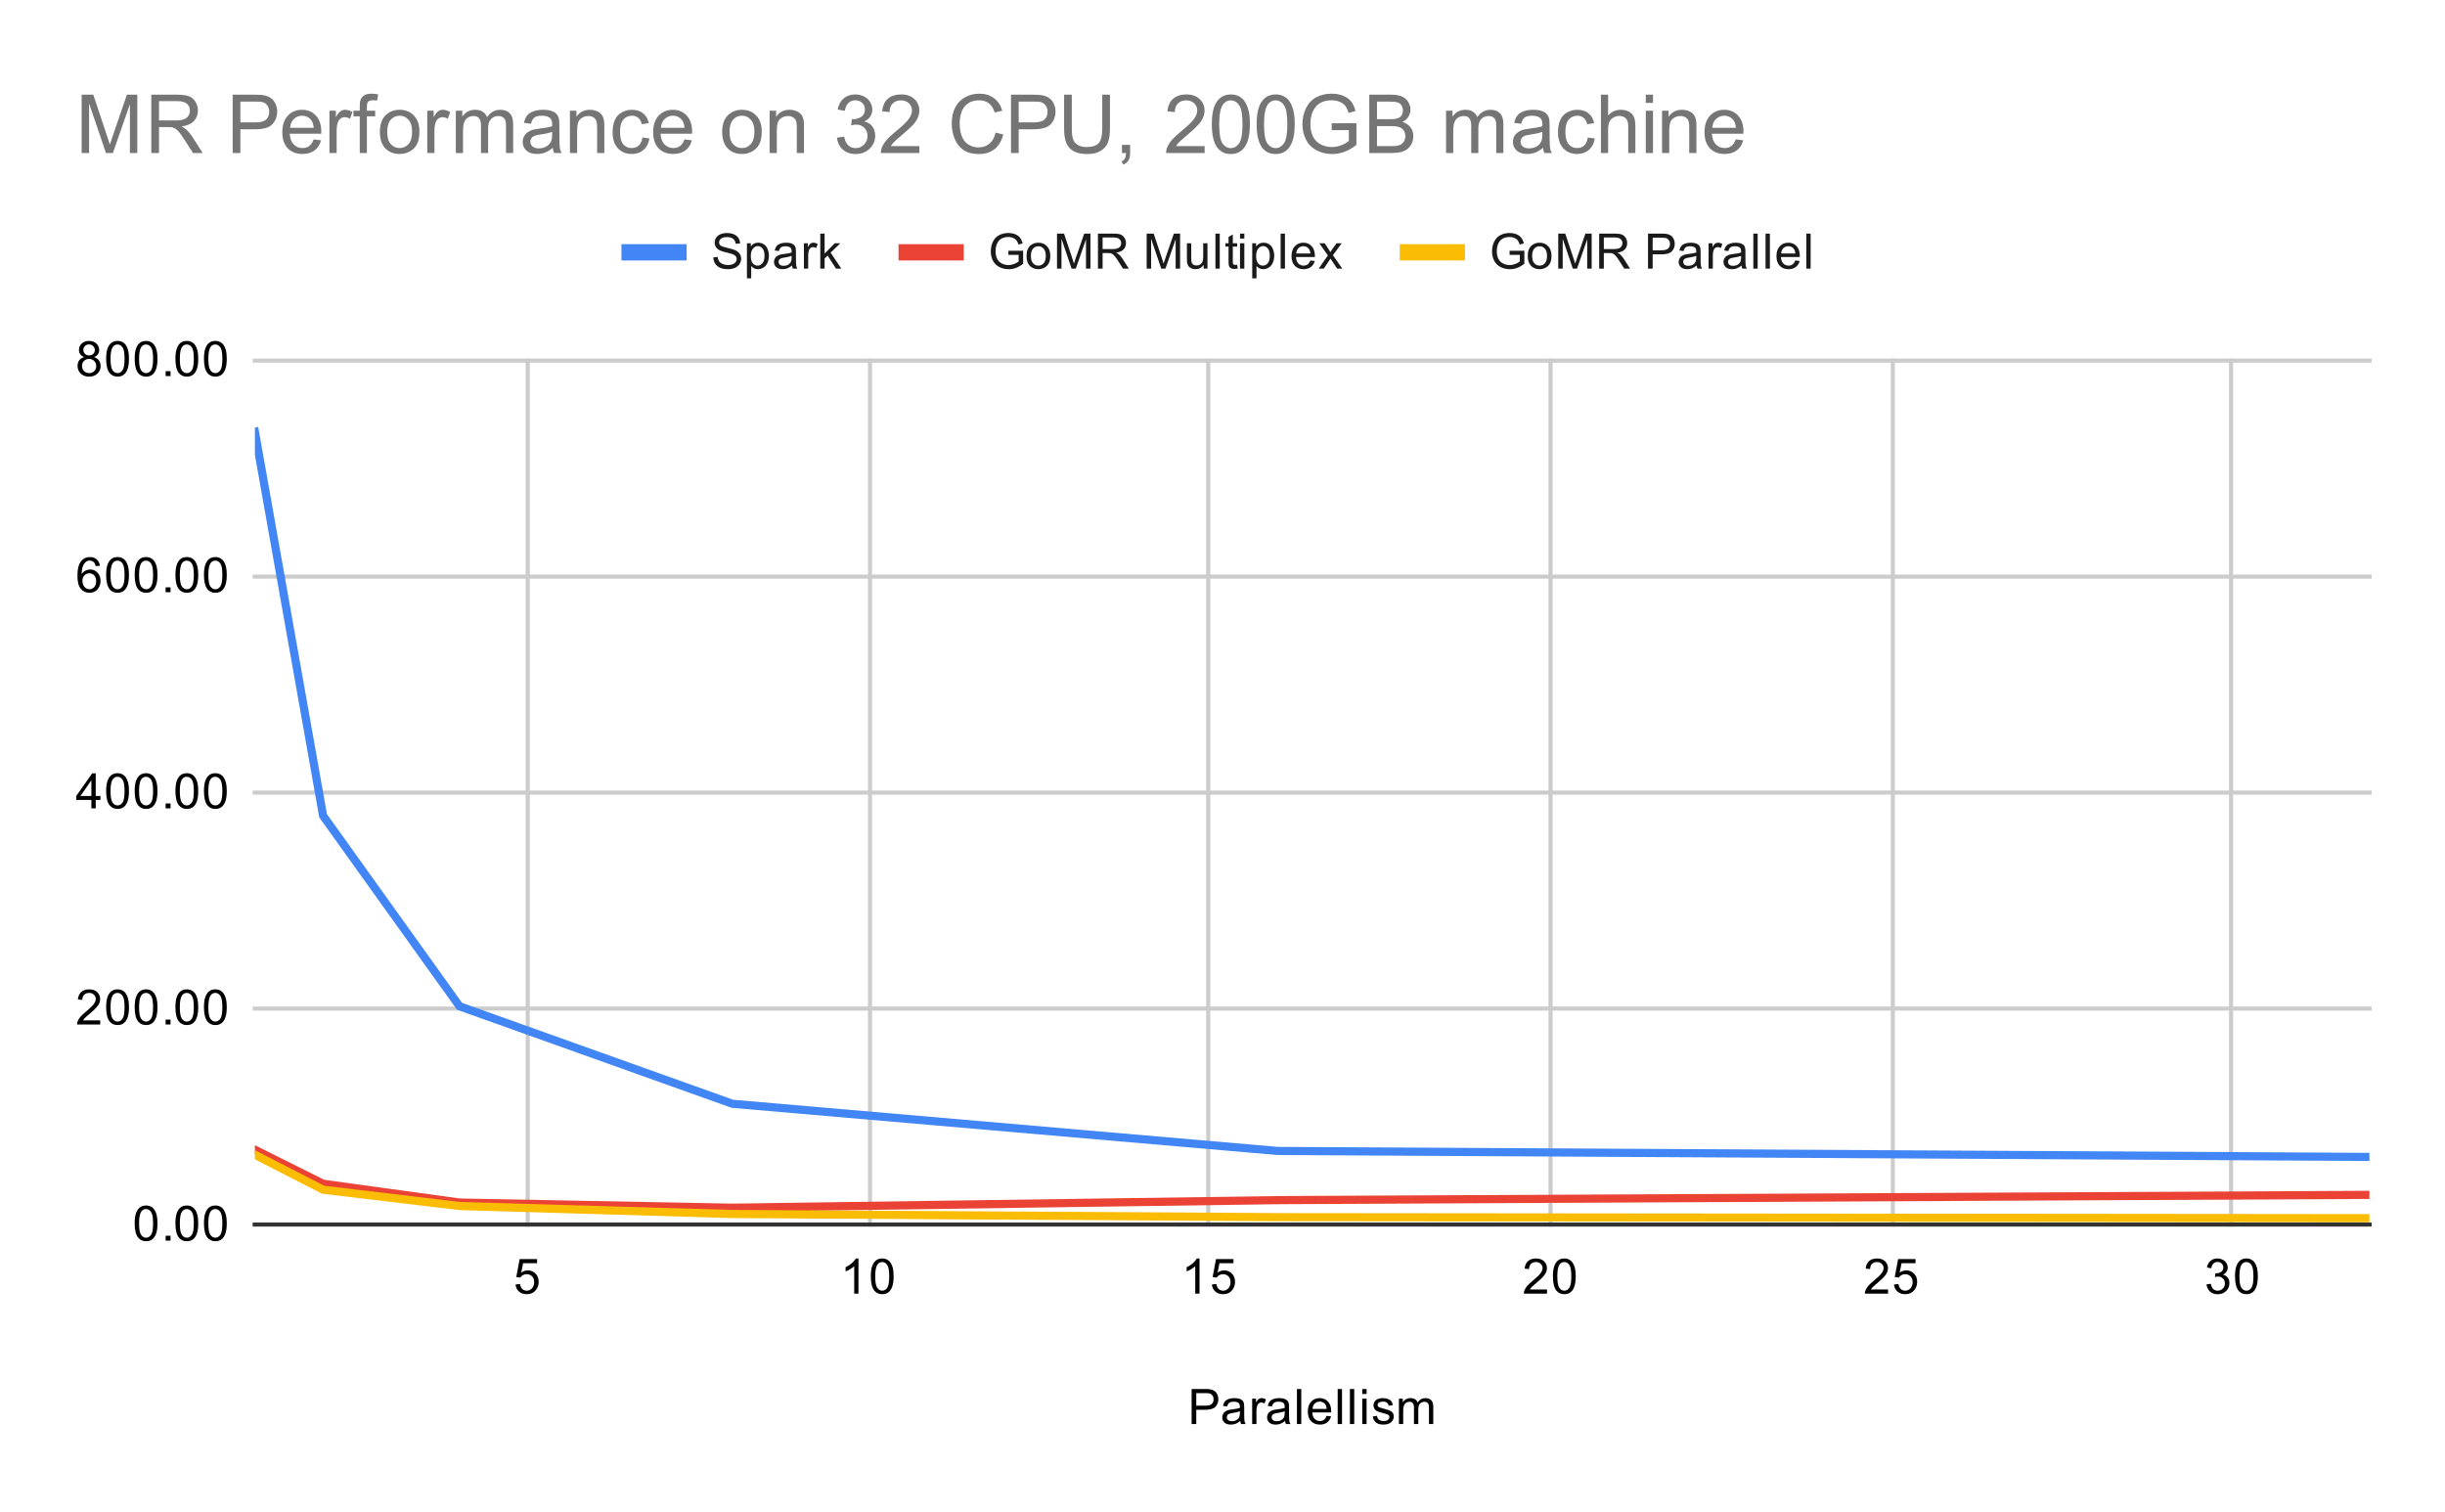 <svg version="1.1" viewBox="0.0 0.0 600.0 371.0" fill="none" stroke="none" stroke-linecap="square" stroke-miterlimit="10" width="600" height="371" xmlns:xlink="http://www.w3.org/1999/xlink" xmlns="http://www.w3.org/2000/svg"><path fill="#ffffff" d="M0 0L600.0 0L600.0 371.0L0 371.0L0 0Z" fill-rule="nonzero"/><path stroke="#cccccc" stroke-width="1.0" stroke-linecap="butt" d="M129.5 88.5L129.5 300.5" fill-rule="nonzero"/><path stroke="#cccccc" stroke-width="1.0" stroke-linecap="butt" d="M213.5 88.5L213.5 300.5" fill-rule="nonzero"/><path stroke="#cccccc" stroke-width="1.0" stroke-linecap="butt" d="M296.5 88.5L296.5 300.5" fill-rule="nonzero"/><path stroke="#cccccc" stroke-width="1.0" stroke-linecap="butt" d="M380.5 88.5L380.5 300.5" fill-rule="nonzero"/><path stroke="#cccccc" stroke-width="1.0" stroke-linecap="butt" d="M464.5 88.5L464.5 300.5" fill-rule="nonzero"/><path stroke="#cccccc" stroke-width="1.0" stroke-linecap="butt" d="M547.5 88.5L547.5 300.5" fill-rule="nonzero"/><path stroke="#333333" stroke-width="1.0" stroke-linecap="butt" d="M62.5 300.5L581.5 300.5" fill-rule="nonzero"/><path stroke="#cccccc" stroke-width="1.0" stroke-linecap="butt" d="M62.5 247.5L581.5 247.5" fill-rule="nonzero"/><path stroke="#cccccc" stroke-width="1.0" stroke-linecap="butt" d="M62.5 194.5L581.5 194.5" fill-rule="nonzero"/><path stroke="#cccccc" stroke-width="1.0" stroke-linecap="butt" d="M62.5 141.5L581.5 141.5" fill-rule="nonzero"/><path stroke="#cccccc" stroke-width="1.0" stroke-linecap="butt" d="M62.5 88.5L581.5 88.5" fill-rule="nonzero"/><clipPath id="id_0"><path d="M62.55 88.283L581.45 88.283L581.45 300.45L62.55 300.45L62.55 88.283Z" clip-rule="nonzero"/></clipPath><path stroke="#4285f4" stroke-width="2.0" stroke-linecap="butt" clip-path="url(#id_0)" d="M62.55 105.93L79.289 200.19L112.766 246.939L179.721 270.863L313.631 282.446L581.45 283.905" fill-rule="nonzero"/><path stroke="#ea4335" stroke-width="2.0" stroke-linecap="butt" clip-path="url(#id_0)" d="M62.55 282.138L79.289 290.49L112.766 295.101L179.721 296.368L313.631 294.508L581.45 293.216" fill-rule="nonzero"/><path stroke="#fbbc04" stroke-width="2.0" stroke-linecap="butt" clip-path="url(#id_0)" d="M62.55 283.372L79.289 291.954L112.766 295.953L179.721 297.913L313.631 298.685L581.45 298.942" fill-rule="nonzero"/><path fill="#000000" fill-opacity="0.0" clip-path="url(#id_0)" d="M65.55 105.93C65.55 107.587 64.207 108.93 62.55 108.93C60.893 108.93 59.55 107.587 59.55 105.93C59.55 104.273 60.893 102.93 62.55 102.93C64.207 102.93 65.55 104.273 65.55 105.93Z" fill-rule="nonzero"/><path fill="#000000" fill-opacity="0.0" clip-path="url(#id_0)" d="M82.289 200.19C82.289 201.846 80.946 203.19 79.289 203.19C77.632 203.19 76.289 201.846 76.289 200.19C76.289 198.533 77.632 197.19 79.289 197.19C80.946 197.19 82.289 198.533 82.289 200.19Z" fill-rule="nonzero"/><path fill="#000000" fill-opacity="0.0" clip-path="url(#id_0)" d="M115.766 246.939C115.766 248.595 114.423 249.939 112.766 249.939C111.109 249.939 109.766 248.595 109.766 246.939C109.766 245.282 111.109 243.939 112.766 243.939C114.423 243.939 115.766 245.282 115.766 246.939Z" fill-rule="nonzero"/><path fill="#000000" fill-opacity="0.0" clip-path="url(#id_0)" d="M182.721 270.863C182.721 272.519 181.378 273.863 179.721 273.863C178.064 273.863 176.721 272.519 176.721 270.863C176.721 269.206 178.064 267.863 179.721 267.863C181.378 267.863 182.721 269.206 182.721 270.863Z" fill-rule="nonzero"/><path fill="#000000" fill-opacity="0.0" clip-path="url(#id_0)" d="M316.631 282.446C316.631 284.103 315.288 285.446 313.631 285.446C311.974 285.446 310.631 284.103 310.631 282.446C310.631 280.789 311.974 279.446 313.631 279.446C315.288 279.446 316.631 280.789 316.631 282.446Z" fill-rule="nonzero"/><path fill="#000000" fill-opacity="0.0" clip-path="url(#id_0)" d="M584.45 283.905C584.45 285.562 583.107 286.905 581.45 286.905C579.793 286.905 578.45 285.562 578.45 283.905C578.45 282.248 579.793 280.905 581.45 280.905C583.107 280.905 584.45 282.248 584.45 283.905Z" fill-rule="nonzero"/><path fill="#000000" fill-opacity="0.0" clip-path="url(#id_0)" d="M65.55 282.138C65.55 283.795 64.207 285.138 62.55 285.138C60.893 285.138 59.55 283.795 59.55 282.138C59.55 280.481 60.893 279.138 62.55 279.138C64.207 279.138 65.55 280.481 65.55 282.138Z" fill-rule="nonzero"/><path fill="#000000" fill-opacity="0.0" clip-path="url(#id_0)" d="M82.289 290.49C82.289 292.146 80.946 293.49 79.289 293.49C77.632 293.49 76.289 292.146 76.289 290.49C76.289 288.833 77.632 287.49 79.289 287.49C80.946 287.49 82.289 288.833 82.289 290.49Z" fill-rule="nonzero"/><path fill="#000000" fill-opacity="0.0" clip-path="url(#id_0)" d="M115.766 295.101C115.766 296.758 114.423 298.101 112.766 298.101C111.109 298.101 109.766 296.758 109.766 295.101C109.766 293.444 111.109 292.101 112.766 292.101C114.423 292.101 115.766 293.444 115.766 295.101Z" fill-rule="nonzero"/><path fill="#000000" fill-opacity="0.0" clip-path="url(#id_0)" d="M182.721 296.368C182.721 298.025 181.378 299.368 179.721 299.368C178.064 299.368 176.721 298.025 176.721 296.368C176.721 294.711 178.064 293.368 179.721 293.368C181.378 293.368 182.721 294.711 182.721 296.368Z" fill-rule="nonzero"/><path fill="#000000" fill-opacity="0.0" clip-path="url(#id_0)" d="M316.631 294.508C316.631 296.165 315.288 297.508 313.631 297.508C311.974 297.508 310.631 296.165 310.631 294.508C310.631 292.851 311.974 291.508 313.631 291.508C315.288 291.508 316.631 292.851 316.631 294.508Z" fill-rule="nonzero"/><path fill="#000000" fill-opacity="0.0" clip-path="url(#id_0)" d="M584.45 293.216C584.45 294.873 583.107 296.216 581.45 296.216C579.793 296.216 578.45 294.873 578.45 293.216C578.45 291.56 579.793 290.216 581.45 290.216C583.107 290.216 584.45 291.56 584.45 293.216Z" fill-rule="nonzero"/><path fill="#000000" fill-opacity="0.0" clip-path="url(#id_0)" d="M65.55 283.372C65.55 285.029 64.207 286.372 62.55 286.372C60.893 286.372 59.55 285.029 59.55 283.372C59.55 281.716 60.893 280.372 62.55 280.372C64.207 280.372 65.55 281.716 65.55 283.372Z" fill-rule="nonzero"/><path fill="#000000" fill-opacity="0.0" clip-path="url(#id_0)" d="M82.289 291.954C82.289 293.611 80.946 294.954 79.289 294.954C77.632 294.954 76.289 293.611 76.289 291.954C76.289 290.297 77.632 288.954 79.289 288.954C80.946 288.954 82.289 290.297 82.289 291.954Z" fill-rule="nonzero"/><path fill="#000000" fill-opacity="0.0" clip-path="url(#id_0)" d="M115.766 295.953C115.766 297.61 114.423 298.953 112.766 298.953C111.109 298.953 109.766 297.61 109.766 295.953C109.766 294.296 111.109 292.953 112.766 292.953C114.423 292.953 115.766 294.296 115.766 295.953Z" fill-rule="nonzero"/><path fill="#000000" fill-opacity="0.0" clip-path="url(#id_0)" d="M182.721 297.913C182.721 299.57 181.378 300.913 179.721 300.913C178.064 300.913 176.721 299.57 176.721 297.913C176.721 296.256 178.064 294.913 179.721 294.913C181.378 294.913 182.721 296.256 182.721 297.913Z" fill-rule="nonzero"/><path fill="#000000" fill-opacity="0.0" clip-path="url(#id_0)" d="M316.631 298.685C316.631 300.342 315.288 301.685 313.631 301.685C311.974 301.685 310.631 300.342 310.631 298.685C310.631 297.028 311.974 295.685 313.631 295.685C315.288 295.685 316.631 297.028 316.631 298.685Z" fill-rule="nonzero"/><path fill="#000000" fill-opacity="0.0" clip-path="url(#id_0)" d="M584.45 298.942C584.45 300.599 583.107 301.942 581.45 301.942C579.793 301.942 578.45 300.599 578.45 298.942C578.45 297.285 579.793 295.942 581.45 295.942C583.107 295.942 584.45 297.285 584.45 298.942Z" fill-rule="nonzero"/><path fill="#000000" d="M292.422 349.45L292.422 340.856L295.672 340.856Q296.516 340.856 296.969 340.934Q297.609 341.044 298.031 341.341Q298.469 341.637 298.719 342.169Q298.984 342.7 298.984 343.341Q298.984 344.434 298.281 345.2Q297.594 345.95 295.766 345.95L293.562 345.95L293.562 349.45L292.422 349.45ZM293.562 344.95L295.781 344.95Q296.891 344.95 297.344 344.544Q297.812 344.122 297.812 343.372Q297.812 342.841 297.531 342.466Q297.266 342.075 296.828 341.95Q296.531 341.872 295.766 341.872L293.562 341.872L293.562 344.95ZM304.359 348.684Q303.766 349.184 303.219 349.387Q302.688 349.591 302.062 349.591Q301.031 349.591 300.484 349.091Q299.938 348.591 299.938 347.809Q299.938 347.356 300.141 346.981Q300.344 346.591 300.688 346.372Q301.031 346.137 301.453 346.028Q301.75 345.934 302.391 345.856Q303.656 345.716 304.266 345.497Q304.266 345.278 304.266 345.231Q304.266 344.575 303.969 344.309Q303.562 343.966 302.766 343.966Q302.031 343.966 301.672 344.231Q301.312 344.481 301.141 345.137L300.109 344.997Q300.25 344.341 300.578 343.934Q300.906 343.528 301.516 343.309Q302.125 343.091 302.922 343.091Q303.719 343.091 304.219 343.278Q304.719 343.466 304.953 343.747Q305.188 344.028 305.281 344.466Q305.328 344.731 305.328 345.434L305.328 346.841Q305.328 348.309 305.391 348.7Q305.469 349.091 305.672 349.45L304.562 349.45Q304.406 349.122 304.359 348.684ZM304.266 346.325Q303.688 346.559 302.547 346.731Q301.891 346.825 301.625 346.95Q301.359 347.059 301.203 347.278Q301.062 347.497 301.062 347.778Q301.062 348.2 301.375 348.481Q301.703 348.762 302.312 348.762Q302.922 348.762 303.391 348.497Q303.875 348.231 304.094 347.762Q304.266 347.403 304.266 346.716L304.266 346.325ZM307.281 349.45L307.281 343.231L308.234 343.231L308.234 344.169Q308.594 343.512 308.891 343.309Q309.203 343.091 309.578 343.091Q310.109 343.091 310.656 343.419L310.297 344.403Q309.906 344.169 309.531 344.169Q309.172 344.169 308.891 344.387Q308.625 344.591 308.516 344.966Q308.328 345.528 308.328 346.184L308.328 349.45L307.281 349.45ZM315.359 348.684Q314.766 349.184 314.219 349.387Q313.688 349.591 313.062 349.591Q312.031 349.591 311.484 349.091Q310.938 348.591 310.938 347.809Q310.938 347.356 311.141 346.981Q311.344 346.591 311.688 346.372Q312.031 346.137 312.453 346.028Q312.75 345.934 313.391 345.856Q314.656 345.716 315.266 345.497Q315.266 345.278 315.266 345.231Q315.266 344.575 314.969 344.309Q314.562 343.966 313.766 343.966Q313.031 343.966 312.672 344.231Q312.312 344.481 312.141 345.137L311.109 344.997Q311.25 344.341 311.578 343.934Q311.906 343.528 312.516 343.309Q313.125 343.091 313.922 343.091Q314.719 343.091 315.219 343.278Q315.719 343.466 315.953 343.747Q316.188 344.028 316.281 344.466Q316.328 344.731 316.328 345.434L316.328 346.841Q316.328 348.309 316.391 348.7Q316.469 349.091 316.672 349.45L315.562 349.45Q315.406 349.122 315.359 348.684ZM315.266 346.325Q314.688 346.559 313.547 346.731Q312.891 346.825 312.625 346.95Q312.359 347.059 312.203 347.278Q312.062 347.497 312.062 347.778Q312.062 348.2 312.375 348.481Q312.703 348.762 313.312 348.762Q313.922 348.762 314.391 348.497Q314.875 348.231 315.094 347.762Q315.266 347.403 315.266 346.716L315.266 346.325ZM318.266 349.45L318.266 340.856L319.328 340.856L319.328 349.45L318.266 349.45ZM325.547 347.45L326.641 347.575Q326.391 348.528 325.688 349.059Q324.984 349.591 323.906 349.591Q322.547 349.591 321.734 348.747Q320.938 347.903 320.938 346.387Q320.938 344.825 321.75 343.966Q322.562 343.091 323.844 343.091Q325.094 343.091 325.875 343.934Q326.672 344.778 326.672 346.325Q326.672 346.419 326.672 346.606L322.031 346.606Q322.094 347.637 322.609 348.184Q323.125 348.716 323.906 348.716Q324.484 348.716 324.891 348.419Q325.312 348.106 325.547 347.45ZM322.094 345.747L325.562 345.747Q325.5 344.95 325.172 344.559Q324.656 343.95 323.859 343.95Q323.125 343.95 322.625 344.434Q322.141 344.919 322.094 345.747ZM328.266 349.45L328.266 340.856L329.328 340.856L329.328 349.45L328.266 349.45ZM331.266 349.45L331.266 340.856L332.328 340.856L332.328 349.45L331.266 349.45ZM334.297 342.075L334.297 340.856L335.359 340.856L335.359 342.075L334.297 342.075ZM334.297 349.45L334.297 343.231L335.359 343.231L335.359 349.45L334.297 349.45ZM336.875 347.591L337.906 347.434Q338.0 348.059 338.391 348.387Q338.797 348.716 339.531 348.716Q340.25 348.716 340.594 348.434Q340.953 348.137 340.953 347.731Q340.953 347.372 340.641 347.169Q340.422 347.028 339.562 346.809Q338.406 346.512 337.953 346.309Q337.516 346.091 337.281 345.716Q337.047 345.341 337.047 344.872Q337.047 344.466 337.234 344.106Q337.422 343.747 337.75 343.512Q338.0 343.341 338.422 343.216Q338.844 343.091 339.344 343.091Q340.062 343.091 340.609 343.309Q341.172 343.512 341.438 343.872Q341.703 344.231 341.797 344.825L340.766 344.966Q340.703 344.497 340.359 344.231Q340.031 343.95 339.406 343.95Q338.688 343.95 338.375 344.2Q338.062 344.434 338.062 344.762Q338.062 344.966 338.188 345.122Q338.328 345.294 338.594 345.403Q338.75 345.466 339.531 345.669Q340.656 345.981 341.094 346.169Q341.531 346.356 341.781 346.716Q342.031 347.075 342.031 347.622Q342.031 348.153 341.719 348.622Q341.422 349.075 340.844 349.341Q340.266 349.591 339.531 349.591Q338.312 349.591 337.672 349.091Q337.047 348.575 336.875 347.591ZM343.297 349.45L343.297 343.231L344.234 343.231L344.234 344.106Q344.531 343.637 345.016 343.372Q345.5 343.091 346.125 343.091Q346.812 343.091 347.25 343.372Q347.703 343.653 347.875 344.169Q348.625 343.091 349.797 343.091Q350.734 343.091 351.219 343.606Q351.719 344.106 351.719 345.184L351.719 349.45L350.672 349.45L350.672 345.528Q350.672 344.903 350.562 344.622Q350.469 344.341 350.203 344.169Q349.938 343.997 349.562 343.997Q348.906 343.997 348.469 344.434Q348.047 344.872 348.047 345.841L348.047 349.45L346.984 349.45L346.984 345.403Q346.984 344.7 346.719 344.356Q346.469 343.997 345.891 343.997Q345.438 343.997 345.062 344.231Q344.688 344.466 344.516 344.919Q344.344 345.372 344.344 346.216L344.344 349.45L343.297 349.45Z" fill-rule="nonzero"/><path fill="#000000" d="M33.05 300.216Q33.05 298.684 33.362 297.762Q33.675 296.825 34.284 296.325Q34.909 295.825 35.847 295.825Q36.534 295.825 37.05 296.106Q37.581 296.387 37.925 296.919Q38.269 297.434 38.456 298.184Q38.644 298.934 38.644 300.216Q38.644 301.731 38.331 302.653Q38.034 303.575 37.409 304.091Q36.8 304.591 35.847 304.591Q34.612 304.591 33.894 303.7Q33.05 302.637 33.05 300.216ZM34.128 300.216Q34.128 302.325 34.628 303.028Q35.128 303.731 35.847 303.731Q36.581 303.731 37.066 303.028Q37.566 302.325 37.566 300.216Q37.566 298.091 37.066 297.403Q36.581 296.7 35.831 296.7Q35.112 296.7 34.675 297.309Q34.128 298.091 34.128 300.216ZM40.644 304.45L40.644 303.247L41.847 303.247L41.847 304.45L40.644 304.45ZM43.05 300.216Q43.05 298.684 43.362 297.762Q43.675 296.825 44.284 296.325Q44.909 295.825 45.847 295.825Q46.534 295.825 47.05 296.106Q47.581 296.387 47.925 296.919Q48.269 297.434 48.456 298.184Q48.644 298.934 48.644 300.216Q48.644 301.731 48.331 302.653Q48.034 303.575 47.409 304.091Q46.8 304.591 45.847 304.591Q44.612 304.591 43.894 303.7Q43.05 302.637 43.05 300.216ZM44.128 300.216Q44.128 302.325 44.628 303.028Q45.128 303.731 45.847 303.731Q46.581 303.731 47.066 303.028Q47.566 302.325 47.566 300.216Q47.566 298.091 47.066 297.403Q46.581 296.7 45.831 296.7Q45.112 296.7 44.675 297.309Q44.128 298.091 44.128 300.216ZM50.05 300.216Q50.05 298.684 50.362 297.762Q50.675 296.825 51.284 296.325Q51.909 295.825 52.847 295.825Q53.534 295.825 54.05 296.106Q54.581 296.387 54.925 296.919Q55.269 297.434 55.456 298.184Q55.644 298.934 55.644 300.216Q55.644 301.731 55.331 302.653Q55.034 303.575 54.409 304.091Q53.8 304.591 52.847 304.591Q51.612 304.591 50.894 303.7Q50.05 302.637 50.05 300.216ZM51.128 300.216Q51.128 302.325 51.628 303.028Q52.128 303.731 52.847 303.731Q53.581 303.731 54.066 303.028Q54.566 302.325 54.566 300.216Q54.566 298.091 54.066 297.403Q53.581 296.7 52.831 296.7Q52.112 296.7 51.675 297.309Q51.128 298.091 51.128 300.216Z" fill-rule="nonzero"/><path fill="#000000" d="M24.597 250.393L24.597 251.408L18.909 251.408Q18.909 251.033 19.034 250.674Q19.253 250.096 19.722 249.533Q20.206 248.971 21.113 248.236Q22.519 247.08 23.003 246.408Q23.503 245.736 23.503 245.143Q23.503 244.518 23.05 244.096Q22.597 243.658 21.878 243.658Q21.113 243.658 20.659 244.111Q20.206 244.565 20.191 245.377L19.113 245.268Q19.222 244.049 19.941 243.424Q20.675 242.783 21.909 242.783Q23.144 242.783 23.863 243.471Q24.581 244.158 24.581 245.174Q24.581 245.69 24.363 246.19Q24.159 246.674 23.659 247.236Q23.175 247.783 22.05 248.736Q21.097 249.533 20.816 249.83Q20.55 250.111 20.378 250.393L24.597 250.393ZM26.05 247.174Q26.05 245.643 26.363 244.721Q26.675 243.783 27.284 243.283Q27.909 242.783 28.847 242.783Q29.534 242.783 30.05 243.065Q30.581 243.346 30.925 243.877Q31.269 244.393 31.456 245.143Q31.644 245.893 31.644 247.174Q31.644 248.69 31.331 249.611Q31.034 250.533 30.409 251.049Q29.8 251.549 28.847 251.549Q27.613 251.549 26.894 250.658Q26.05 249.596 26.05 247.174ZM27.128 247.174Q27.128 249.283 27.628 249.986Q28.128 250.69 28.847 250.69Q29.581 250.69 30.066 249.986Q30.566 249.283 30.566 247.174Q30.566 245.049 30.066 244.361Q29.581 243.658 28.831 243.658Q28.113 243.658 27.675 244.268Q27.128 245.049 27.128 247.174ZM33.05 247.174Q33.05 245.643 33.362 244.721Q33.675 243.783 34.284 243.283Q34.909 242.783 35.847 242.783Q36.534 242.783 37.05 243.065Q37.581 243.346 37.925 243.877Q38.269 244.393 38.456 245.143Q38.644 245.893 38.644 247.174Q38.644 248.69 38.331 249.611Q38.034 250.533 37.409 251.049Q36.8 251.549 35.847 251.549Q34.612 251.549 33.894 250.658Q33.05 249.596 33.05 247.174ZM34.128 247.174Q34.128 249.283 34.628 249.986Q35.128 250.69 35.847 250.69Q36.581 250.69 37.066 249.986Q37.566 249.283 37.566 247.174Q37.566 245.049 37.066 244.361Q36.581 243.658 35.831 243.658Q35.112 243.658 34.675 244.268Q34.128 245.049 34.128 247.174ZM40.644 251.408L40.644 250.205L41.847 250.205L41.847 251.408L40.644 251.408ZM43.05 247.174Q43.05 245.643 43.362 244.721Q43.675 243.783 44.284 243.283Q44.909 242.783 45.847 242.783Q46.534 242.783 47.05 243.065Q47.581 243.346 47.925 243.877Q48.269 244.393 48.456 245.143Q48.644 245.893 48.644 247.174Q48.644 248.69 48.331 249.611Q48.034 250.533 47.409 251.049Q46.8 251.549 45.847 251.549Q44.612 251.549 43.894 250.658Q43.05 249.596 43.05 247.174ZM44.128 247.174Q44.128 249.283 44.628 249.986Q45.128 250.69 45.847 250.69Q46.581 250.69 47.066 249.986Q47.566 249.283 47.566 247.174Q47.566 245.049 47.066 244.361Q46.581 243.658 45.831 243.658Q45.112 243.658 44.675 244.268Q44.128 245.049 44.128 247.174ZM50.05 247.174Q50.05 245.643 50.362 244.721Q50.675 243.783 51.284 243.283Q51.909 242.783 52.847 242.783Q53.534 242.783 54.05 243.065Q54.581 243.346 54.925 243.877Q55.269 244.393 55.456 245.143Q55.644 245.893 55.644 247.174Q55.644 248.69 55.331 249.611Q55.034 250.533 54.409 251.049Q53.8 251.549 52.847 251.549Q51.612 251.549 50.894 250.658Q50.05 249.596 50.05 247.174ZM51.128 247.174Q51.128 249.283 51.628 249.986Q52.128 250.69 52.847 250.69Q53.581 250.69 54.066 249.986Q54.566 249.283 54.566 247.174Q54.566 245.049 54.066 244.361Q53.581 243.658 52.831 243.658Q52.112 243.658 51.675 244.268Q51.128 245.049 51.128 247.174Z" fill-rule="nonzero"/><path fill="#000000" d="M22.425 198.367L22.425 196.304L18.706 196.304L18.706 195.335L22.628 189.773L23.488 189.773L23.488 195.335L24.644 195.335L24.644 196.304L23.488 196.304L23.488 198.367L22.425 198.367ZM22.425 195.335L22.425 191.476L19.738 195.335L22.425 195.335ZM26.05 194.132Q26.05 192.601 26.363 191.679Q26.675 190.742 27.284 190.242Q27.909 189.742 28.847 189.742Q29.534 189.742 30.05 190.023Q30.581 190.304 30.925 190.835Q31.269 191.351 31.456 192.101Q31.644 192.851 31.644 194.132Q31.644 195.648 31.331 196.57Q31.034 197.492 30.409 198.007Q29.8 198.507 28.847 198.507Q27.613 198.507 26.894 197.617Q26.05 196.554 26.05 194.132ZM27.128 194.132Q27.128 196.242 27.628 196.945Q28.128 197.648 28.847 197.648Q29.581 197.648 30.066 196.945Q30.566 196.242 30.566 194.132Q30.566 192.007 30.066 191.32Q29.581 190.617 28.831 190.617Q28.113 190.617 27.675 191.226Q27.128 192.007 27.128 194.132ZM33.05 194.132Q33.05 192.601 33.362 191.679Q33.675 190.742 34.284 190.242Q34.909 189.742 35.847 189.742Q36.534 189.742 37.05 190.023Q37.581 190.304 37.925 190.835Q38.269 191.351 38.456 192.101Q38.644 192.851 38.644 194.132Q38.644 195.648 38.331 196.57Q38.034 197.492 37.409 198.007Q36.8 198.507 35.847 198.507Q34.612 198.507 33.894 197.617Q33.05 196.554 33.05 194.132ZM34.128 194.132Q34.128 196.242 34.628 196.945Q35.128 197.648 35.847 197.648Q36.581 197.648 37.066 196.945Q37.566 196.242 37.566 194.132Q37.566 192.007 37.066 191.32Q36.581 190.617 35.831 190.617Q35.112 190.617 34.675 191.226Q34.128 192.007 34.128 194.132ZM40.644 198.367L40.644 197.164L41.847 197.164L41.847 198.367L40.644 198.367ZM43.05 194.132Q43.05 192.601 43.362 191.679Q43.675 190.742 44.284 190.242Q44.909 189.742 45.847 189.742Q46.534 189.742 47.05 190.023Q47.581 190.304 47.925 190.835Q48.269 191.351 48.456 192.101Q48.644 192.851 48.644 194.132Q48.644 195.648 48.331 196.57Q48.034 197.492 47.409 198.007Q46.8 198.507 45.847 198.507Q44.612 198.507 43.894 197.617Q43.05 196.554 43.05 194.132ZM44.128 194.132Q44.128 196.242 44.628 196.945Q45.128 197.648 45.847 197.648Q46.581 197.648 47.066 196.945Q47.566 196.242 47.566 194.132Q47.566 192.007 47.066 191.32Q46.581 190.617 45.831 190.617Q45.112 190.617 44.675 191.226Q44.128 192.007 44.128 194.132ZM50.05 194.132Q50.05 192.601 50.362 191.679Q50.675 190.742 51.284 190.242Q51.909 189.742 52.847 189.742Q53.534 189.742 54.05 190.023Q54.581 190.304 54.925 190.835Q55.269 191.351 55.456 192.101Q55.644 192.851 55.644 194.132Q55.644 195.648 55.331 196.57Q55.034 197.492 54.409 198.007Q53.8 198.507 52.847 198.507Q51.612 198.507 50.894 197.617Q50.05 196.554 50.05 194.132ZM51.128 194.132Q51.128 196.242 51.628 196.945Q52.128 197.648 52.847 197.648Q53.581 197.648 54.066 196.945Q54.566 196.242 54.566 194.132Q54.566 192.007 54.066 191.32Q53.581 190.617 52.831 190.617Q52.112 190.617 51.675 191.226Q51.128 192.007 51.128 194.132Z" fill-rule="nonzero"/><path fill="#000000" d="M24.519 138.841L23.472 138.919Q23.331 138.294 23.081 138.012Q22.644 137.559 22.019 137.559Q21.519 137.559 21.128 137.841Q20.644 138.216 20.347 138.919Q20.066 139.606 20.05 140.887Q20.425 140.309 20.972 140.028Q21.534 139.747 22.144 139.747Q23.191 139.747 23.925 140.528Q24.675 141.309 24.675 142.528Q24.675 143.341 24.316 144.044Q23.972 144.731 23.363 145.106Q22.753 145.466 21.988 145.466Q20.659 145.466 19.831 144.497Q19.003 143.528 19.003 141.309Q19.003 138.809 19.925 137.684Q20.722 136.7 22.081 136.7Q23.097 136.7 23.738 137.278Q24.394 137.841 24.519 138.841ZM20.222 142.544Q20.222 143.091 20.441 143.591Q20.675 144.075 21.081 144.341Q21.503 144.606 21.972 144.606Q22.628 144.606 23.113 144.075Q23.597 143.528 23.597 142.606Q23.597 141.716 23.113 141.2Q22.644 140.684 21.925 140.684Q21.206 140.684 20.706 141.2Q20.222 141.716 20.222 142.544ZM26.05 141.091Q26.05 139.559 26.363 138.637Q26.675 137.7 27.284 137.2Q27.909 136.7 28.847 136.7Q29.534 136.7 30.05 136.981Q30.581 137.262 30.925 137.794Q31.269 138.309 31.456 139.059Q31.644 139.809 31.644 141.091Q31.644 142.606 31.331 143.528Q31.034 144.45 30.409 144.966Q29.8 145.466 28.847 145.466Q27.613 145.466 26.894 144.575Q26.05 143.512 26.05 141.091ZM27.128 141.091Q27.128 143.2 27.628 143.903Q28.128 144.606 28.847 144.606Q29.581 144.606 30.066 143.903Q30.566 143.2 30.566 141.091Q30.566 138.966 30.066 138.278Q29.581 137.575 28.831 137.575Q28.113 137.575 27.675 138.184Q27.128 138.966 27.128 141.091ZM33.05 141.091Q33.05 139.559 33.362 138.637Q33.675 137.7 34.284 137.2Q34.909 136.7 35.847 136.7Q36.534 136.7 37.05 136.981Q37.581 137.262 37.925 137.794Q38.269 138.309 38.456 139.059Q38.644 139.809 38.644 141.091Q38.644 142.606 38.331 143.528Q38.034 144.45 37.409 144.966Q36.8 145.466 35.847 145.466Q34.612 145.466 33.894 144.575Q33.05 143.512 33.05 141.091ZM34.128 141.091Q34.128 143.2 34.628 143.903Q35.128 144.606 35.847 144.606Q36.581 144.606 37.066 143.903Q37.566 143.2 37.566 141.091Q37.566 138.966 37.066 138.278Q36.581 137.575 35.831 137.575Q35.112 137.575 34.675 138.184Q34.128 138.966 34.128 141.091ZM40.644 145.325L40.644 144.122L41.847 144.122L41.847 145.325L40.644 145.325ZM43.05 141.091Q43.05 139.559 43.362 138.637Q43.675 137.7 44.284 137.2Q44.909 136.7 45.847 136.7Q46.534 136.7 47.05 136.981Q47.581 137.262 47.925 137.794Q48.269 138.309 48.456 139.059Q48.644 139.809 48.644 141.091Q48.644 142.606 48.331 143.528Q48.034 144.45 47.409 144.966Q46.8 145.466 45.847 145.466Q44.612 145.466 43.894 144.575Q43.05 143.512 43.05 141.091ZM44.128 141.091Q44.128 143.2 44.628 143.903Q45.128 144.606 45.847 144.606Q46.581 144.606 47.066 143.903Q47.566 143.2 47.566 141.091Q47.566 138.966 47.066 138.278Q46.581 137.575 45.831 137.575Q45.112 137.575 44.675 138.184Q44.128 138.966 44.128 141.091ZM50.05 141.091Q50.05 139.559 50.362 138.637Q50.675 137.7 51.284 137.2Q51.909 136.7 52.847 136.7Q53.534 136.7 54.05 136.981Q54.581 137.262 54.925 137.794Q55.269 138.309 55.456 139.059Q55.644 139.809 55.644 141.091Q55.644 142.606 55.331 143.528Q55.034 144.45 54.409 144.966Q53.8 145.466 52.847 145.466Q51.612 145.466 50.894 144.575Q50.05 143.512 50.05 141.091ZM51.128 141.091Q51.128 143.2 51.628 143.903Q52.128 144.606 52.847 144.606Q53.581 144.606 54.066 143.903Q54.566 143.2 54.566 141.091Q54.566 138.966 54.066 138.278Q53.581 137.575 52.831 137.575Q52.112 137.575 51.675 138.184Q51.128 138.966 51.128 141.091Z" fill-rule="nonzero"/><path fill="#000000" d="M20.675 87.627Q20.019 87.377 19.691 86.94Q19.378 86.486 19.378 85.877Q19.378 84.94 20.05 84.299Q20.738 83.658 21.847 83.658Q22.972 83.658 23.659 84.315Q24.347 84.971 24.347 85.908Q24.347 86.502 24.034 86.94Q23.722 87.377 23.081 87.627Q23.878 87.877 24.284 88.455Q24.691 89.033 24.691 89.83Q24.691 90.924 23.909 91.674Q23.144 92.424 21.863 92.424Q20.597 92.424 19.816 91.674Q19.034 90.924 19.034 89.799Q19.034 88.955 19.456 88.393Q19.894 87.83 20.675 87.627ZM20.456 85.83Q20.456 86.44 20.847 86.83Q21.253 87.221 21.878 87.221Q22.488 87.221 22.878 86.846Q23.269 86.455 23.269 85.893Q23.269 85.315 22.863 84.924Q22.456 84.518 21.863 84.518Q21.253 84.518 20.847 84.908Q20.456 85.299 20.456 85.83ZM20.128 89.799Q20.128 90.252 20.331 90.674Q20.55 91.096 20.972 91.33Q21.394 91.565 21.878 91.565Q22.628 91.565 23.113 91.08Q23.613 90.596 23.613 89.846Q23.613 89.08 23.113 88.58Q22.613 88.08 21.847 88.08Q21.097 88.08 20.613 88.58Q20.128 89.065 20.128 89.799ZM26.05 88.049Q26.05 86.518 26.363 85.596Q26.675 84.658 27.284 84.158Q27.909 83.658 28.847 83.658Q29.534 83.658 30.05 83.94Q30.581 84.221 30.925 84.752Q31.269 85.268 31.456 86.018Q31.644 86.768 31.644 88.049Q31.644 89.565 31.331 90.486Q31.034 91.408 30.409 91.924Q29.8 92.424 28.847 92.424Q27.613 92.424 26.894 91.533Q26.05 90.471 26.05 88.049ZM27.128 88.049Q27.128 90.158 27.628 90.861Q28.128 91.565 28.847 91.565Q29.581 91.565 30.066 90.861Q30.566 90.158 30.566 88.049Q30.566 85.924 30.066 85.236Q29.581 84.533 28.831 84.533Q28.113 84.533 27.675 85.143Q27.128 85.924 27.128 88.049ZM33.05 88.049Q33.05 86.518 33.362 85.596Q33.675 84.658 34.284 84.158Q34.909 83.658 35.847 83.658Q36.534 83.658 37.05 83.94Q37.581 84.221 37.925 84.752Q38.269 85.268 38.456 86.018Q38.644 86.768 38.644 88.049Q38.644 89.565 38.331 90.486Q38.034 91.408 37.409 91.924Q36.8 92.424 35.847 92.424Q34.612 92.424 33.894 91.533Q33.05 90.471 33.05 88.049ZM34.128 88.049Q34.128 90.158 34.628 90.861Q35.128 91.565 35.847 91.565Q36.581 91.565 37.066 90.861Q37.566 90.158 37.566 88.049Q37.566 85.924 37.066 85.236Q36.581 84.533 35.831 84.533Q35.112 84.533 34.675 85.143Q34.128 85.924 34.128 88.049ZM40.644 92.283L40.644 91.08L41.847 91.08L41.847 92.283L40.644 92.283ZM43.05 88.049Q43.05 86.518 43.362 85.596Q43.675 84.658 44.284 84.158Q44.909 83.658 45.847 83.658Q46.534 83.658 47.05 83.94Q47.581 84.221 47.925 84.752Q48.269 85.268 48.456 86.018Q48.644 86.768 48.644 88.049Q48.644 89.565 48.331 90.486Q48.034 91.408 47.409 91.924Q46.8 92.424 45.847 92.424Q44.612 92.424 43.894 91.533Q43.05 90.471 43.05 88.049ZM44.128 88.049Q44.128 90.158 44.628 90.861Q45.128 91.565 45.847 91.565Q46.581 91.565 47.066 90.861Q47.566 90.158 47.566 88.049Q47.566 85.924 47.066 85.236Q46.581 84.533 45.831 84.533Q45.112 84.533 44.675 85.143Q44.128 85.924 44.128 88.049ZM50.05 88.049Q50.05 86.518 50.362 85.596Q50.675 84.658 51.284 84.158Q51.909 83.658 52.847 83.658Q53.534 83.658 54.05 83.94Q54.581 84.221 54.925 84.752Q55.269 85.268 55.456 86.018Q55.644 86.768 55.644 88.049Q55.644 89.565 55.331 90.486Q55.034 91.408 54.409 91.924Q53.8 92.424 52.847 92.424Q51.612 92.424 50.894 91.533Q50.05 90.471 50.05 88.049ZM51.128 88.049Q51.128 90.158 51.628 90.861Q52.128 91.565 52.847 91.565Q53.581 91.565 54.066 90.861Q54.566 90.158 54.566 88.049Q54.566 85.924 54.066 85.236Q53.581 84.533 52.831 84.533Q52.112 84.533 51.675 85.143Q51.128 85.924 51.128 88.049Z" fill-rule="nonzero"/><path fill="#000000" d="M126.505 315.2L127.614 315.106Q127.739 315.919 128.177 316.325Q128.63 316.731 129.27 316.731Q130.02 316.731 130.552 316.153Q131.083 315.575 131.083 314.637Q131.083 313.731 130.567 313.216Q130.067 312.684 129.239 312.684Q128.739 312.684 128.317 312.919Q127.911 313.153 127.677 313.512L126.692 313.387L127.52 308.981L131.802 308.981L131.802 309.981L128.364 309.981L127.911 312.294Q128.677 311.747 129.52 311.747Q130.645 311.747 131.411 312.528Q132.192 313.309 132.192 314.544Q132.192 315.7 131.52 316.559Q130.692 317.591 129.27 317.591Q128.099 317.591 127.349 316.934Q126.614 316.278 126.505 315.2Z" fill-rule="nonzero"/><path fill="#000000" d="M210.667 317.45L209.62 317.45L209.62 310.731Q209.23 311.091 208.605 311.466Q207.995 311.825 207.511 311.997L207.511 310.981Q208.386 310.559 209.042 309.981Q209.714 309.387 209.995 308.825L210.667 308.825L210.667 317.45ZM213.698 313.216Q213.698 311.684 214.011 310.762Q214.323 309.825 214.933 309.325Q215.558 308.825 216.495 308.825Q217.183 308.825 217.698 309.106Q218.23 309.387 218.573 309.919Q218.917 310.434 219.105 311.184Q219.292 311.934 219.292 313.216Q219.292 314.731 218.98 315.653Q218.683 316.575 218.058 317.091Q217.448 317.591 216.495 317.591Q215.261 317.591 214.542 316.7Q213.698 315.637 213.698 313.216ZM214.776 313.216Q214.776 315.325 215.276 316.028Q215.776 316.731 216.495 316.731Q217.23 316.731 217.714 316.028Q218.214 315.325 218.214 313.216Q218.214 311.091 217.714 310.403Q217.23 309.7 216.48 309.7Q215.761 309.7 215.323 310.309Q214.776 311.091 214.776 313.216Z" fill-rule="nonzero"/><path fill="#000000" d="M294.361 317.45L293.314 317.45L293.314 310.731Q292.923 311.091 292.298 311.466Q291.689 311.825 291.204 311.997L291.204 310.981Q292.079 310.559 292.736 309.981Q293.408 309.387 293.689 308.825L294.361 308.825L294.361 317.45ZM297.392 315.2L298.501 315.106Q298.626 315.919 299.064 316.325Q299.517 316.731 300.158 316.731Q300.908 316.731 301.439 316.153Q301.97 315.575 301.97 314.637Q301.97 313.731 301.454 313.216Q300.954 312.684 300.126 312.684Q299.626 312.684 299.204 312.919Q298.798 313.153 298.564 313.512L297.579 313.387L298.408 308.981L302.689 308.981L302.689 309.981L299.251 309.981L298.798 312.294Q299.564 311.747 300.408 311.747Q301.533 311.747 302.298 312.528Q303.079 313.309 303.079 314.544Q303.079 315.7 302.408 316.559Q301.579 317.591 300.158 317.591Q298.986 317.591 298.236 316.934Q297.501 316.278 297.392 315.2Z" fill-rule="nonzero"/><path fill="#000000" d="M379.632 316.434L379.632 317.45L373.945 317.45Q373.945 317.075 374.07 316.716Q374.289 316.137 374.757 315.575Q375.242 315.012 376.148 314.278Q377.554 313.122 378.039 312.45Q378.539 311.778 378.539 311.184Q378.539 310.559 378.085 310.137Q377.632 309.7 376.914 309.7Q376.148 309.7 375.695 310.153Q375.242 310.606 375.226 311.419L374.148 311.309Q374.257 310.091 374.976 309.466Q375.71 308.825 376.945 308.825Q378.179 308.825 378.898 309.512Q379.617 310.2 379.617 311.216Q379.617 311.731 379.398 312.231Q379.195 312.716 378.695 313.278Q378.21 313.825 377.085 314.778Q376.132 315.575 375.851 315.872Q375.585 316.153 375.414 316.434L379.632 316.434ZM381.085 313.216Q381.085 311.684 381.398 310.762Q381.71 309.825 382.32 309.325Q382.945 308.825 383.882 308.825Q384.57 308.825 385.085 309.106Q385.617 309.387 385.96 309.919Q386.304 310.434 386.492 311.184Q386.679 311.934 386.679 313.216Q386.679 314.731 386.367 315.653Q386.07 316.575 385.445 317.091Q384.835 317.591 383.882 317.591Q382.648 317.591 381.929 316.7Q381.085 315.637 381.085 313.216ZM382.164 313.216Q382.164 315.325 382.664 316.028Q383.164 316.731 383.882 316.731Q384.617 316.731 385.101 316.028Q385.601 315.325 385.601 313.216Q385.601 311.091 385.101 310.403Q384.617 309.7 383.867 309.7Q383.148 309.7 382.71 310.309Q382.164 311.091 382.164 313.216Z" fill-rule="nonzero"/><path fill="#000000" d="M463.326 316.434L463.326 317.45L457.638 317.45Q457.638 317.075 457.763 316.716Q457.982 316.137 458.451 315.575Q458.935 315.012 459.842 314.278Q461.248 313.122 461.732 312.45Q462.232 311.778 462.232 311.184Q462.232 310.559 461.779 310.137Q461.326 309.7 460.607 309.7Q459.842 309.7 459.388 310.153Q458.935 310.606 458.92 311.419L457.842 311.309Q457.951 310.091 458.67 309.466Q459.404 308.825 460.638 308.825Q461.873 308.825 462.592 309.512Q463.31 310.2 463.31 311.216Q463.31 311.731 463.092 312.231Q462.888 312.716 462.388 313.278Q461.904 313.825 460.779 314.778Q459.826 315.575 459.545 315.872Q459.279 316.153 459.107 316.434L463.326 316.434ZM464.779 315.2L465.888 315.106Q466.013 315.919 466.451 316.325Q466.904 316.731 467.545 316.731Q468.295 316.731 468.826 316.153Q469.357 315.575 469.357 314.637Q469.357 313.731 468.842 313.216Q468.342 312.684 467.513 312.684Q467.013 312.684 466.592 312.919Q466.185 313.153 465.951 313.512L464.967 313.387L465.795 308.981L470.076 308.981L470.076 309.981L466.638 309.981L466.185 312.294Q466.951 311.747 467.795 311.747Q468.92 311.747 469.685 312.528Q470.467 313.309 470.467 314.544Q470.467 315.7 469.795 316.559Q468.967 317.591 467.545 317.591Q466.373 317.591 465.623 316.934Q464.888 316.278 464.779 315.2Z" fill-rule="nonzero"/><path fill="#000000" d="M541.473 315.184L542.535 315.044Q542.707 315.934 543.144 316.341Q543.582 316.731 544.207 316.731Q544.957 316.731 545.473 316.216Q545.988 315.7 545.988 314.934Q545.988 314.216 545.504 313.747Q545.035 313.262 544.301 313.262Q544.004 313.262 543.551 313.387L543.676 312.45Q543.785 312.466 543.848 312.466Q544.519 312.466 545.051 312.122Q545.598 311.762 545.598 311.028Q545.598 310.45 545.207 310.075Q544.816 309.684 544.191 309.684Q543.582 309.684 543.16 310.075Q542.754 310.466 542.644 311.231L541.582 311.044Q541.769 309.997 542.457 309.419Q543.144 308.825 544.16 308.825Q544.863 308.825 545.457 309.137Q546.051 309.434 546.363 309.95Q546.676 310.466 546.676 311.059Q546.676 311.606 546.379 312.075Q546.082 312.528 545.504 312.794Q546.254 312.966 546.676 313.528Q547.098 314.075 547.098 314.919Q547.098 316.044 546.269 316.825Q545.457 317.606 544.207 317.606Q543.082 317.606 542.332 316.934Q541.582 316.247 541.473 315.184ZM548.473 313.216Q548.473 311.684 548.785 310.762Q549.098 309.825 549.707 309.325Q550.332 308.825 551.269 308.825Q551.957 308.825 552.473 309.106Q553.004 309.387 553.348 309.919Q553.691 310.434 553.879 311.184Q554.066 311.934 554.066 313.216Q554.066 314.731 553.754 315.653Q553.457 316.575 552.832 317.091Q552.223 317.591 551.269 317.591Q550.035 317.591 549.316 316.7Q548.473 315.637 548.473 313.216ZM549.551 313.216Q549.551 315.325 550.051 316.028Q550.551 316.731 551.269 316.731Q552.004 316.731 552.488 316.028Q552.988 315.325 552.988 313.216Q552.988 311.091 552.488 310.403Q552.004 309.7 551.254 309.7Q550.535 309.7 550.098 310.309Q549.551 311.091 549.551 313.216Z" fill-rule="nonzero"/><path stroke="#4285f4" stroke-width="4.0" stroke-linecap="butt" d="M154.5 61.917L166.5 61.917" fill-rule="nonzero"/><path fill="#1a1a1a" d="M175.047 63.151L176.109 63.057Q176.188 63.714 176.469 64.12Q176.75 64.526 177.328 64.792Q177.922 65.042 178.656 65.042Q179.297 65.042 179.797 64.854Q180.297 64.651 180.531 64.323Q180.781 63.979 180.781 63.589Q180.781 63.182 180.547 62.885Q180.312 62.573 179.781 62.37Q179.422 62.229 178.234 61.948Q177.062 61.667 176.594 61.417Q175.969 61.089 175.672 60.62Q175.375 60.135 175.375 59.542Q175.375 58.901 175.734 58.339Q176.109 57.76 176.812 57.479Q177.531 57.182 178.391 57.182Q179.344 57.182 180.078 57.495Q180.812 57.792 181.203 58.401Q181.594 58.995 181.625 59.745L180.531 59.823Q180.438 59.01 179.922 58.604Q179.422 58.182 178.438 58.182Q177.406 58.182 176.938 58.557Q176.469 58.932 176.469 59.464Q176.469 59.932 176.797 60.229Q177.125 60.526 178.5 60.839Q179.891 61.151 180.406 61.385Q181.156 61.745 181.516 62.276Q181.875 62.792 181.875 63.495Q181.875 64.182 181.484 64.792Q181.094 65.385 180.359 65.729Q179.625 66.057 178.703 66.057Q177.531 66.057 176.734 65.729Q175.953 65.385 175.5 64.698Q175.062 64.01 175.047 63.151ZM183.297 68.307L183.297 59.698L184.25 59.698L184.25 60.495Q184.594 60.026 185.016 59.792Q185.453 59.557 186.062 59.557Q186.859 59.557 187.469 59.964Q188.078 60.37 188.375 61.12Q188.688 61.87 188.688 62.76Q188.688 63.714 188.344 64.479Q188.016 65.245 187.359 65.651Q186.703 66.057 185.984 66.057Q185.453 66.057 185.031 65.839Q184.609 65.604 184.344 65.276L184.344 68.307L183.297 68.307ZM184.25 62.839Q184.25 64.042 184.734 64.62Q185.219 65.182 185.906 65.182Q186.609 65.182 187.109 64.589Q187.609 63.995 187.609 62.745Q187.609 61.557 187.125 60.979Q186.641 60.385 185.953 60.385Q185.281 60.385 184.766 61.01Q184.25 61.635 184.25 62.839ZM194.359 65.151Q193.766 65.651 193.219 65.854Q192.688 66.057 192.062 66.057Q191.031 66.057 190.484 65.557Q189.938 65.057 189.938 64.276Q189.938 63.823 190.141 63.448Q190.344 63.057 190.688 62.839Q191.031 62.604 191.453 62.495Q191.75 62.401 192.391 62.323Q193.656 62.182 194.266 61.964Q194.266 61.745 194.266 61.698Q194.266 61.042 193.969 60.776Q193.562 60.432 192.766 60.432Q192.031 60.432 191.672 60.698Q191.312 60.948 191.141 61.604L190.109 61.464Q190.25 60.807 190.578 60.401Q190.906 59.995 191.516 59.776Q192.125 59.557 192.922 59.557Q193.719 59.557 194.219 59.745Q194.719 59.932 194.953 60.214Q195.188 60.495 195.281 60.932Q195.328 61.198 195.328 61.901L195.328 63.307Q195.328 64.776 195.391 65.167Q195.469 65.557 195.672 65.917L194.562 65.917Q194.406 65.589 194.359 65.151ZM194.266 62.792Q193.688 63.026 192.547 63.198Q191.891 63.292 191.625 63.417Q191.359 63.526 191.203 63.745Q191.062 63.964 191.062 64.245Q191.062 64.667 191.375 64.948Q191.703 65.229 192.312 65.229Q192.922 65.229 193.391 64.964Q193.875 64.698 194.094 64.229Q194.266 63.87 194.266 63.182L194.266 62.792ZM197.281 65.917L197.281 59.698L198.234 59.698L198.234 60.635Q198.594 59.979 198.891 59.776Q199.203 59.557 199.578 59.557Q200.109 59.557 200.656 59.885L200.297 60.87Q199.906 60.635 199.531 60.635Q199.172 60.635 198.891 60.854Q198.625 61.057 198.516 61.432Q198.328 61.995 198.328 62.651L198.328 65.917L197.281 65.917ZM201.297 65.917L201.297 57.323L202.359 57.323L202.359 62.229L204.844 59.698L206.219 59.698L203.828 61.995L206.453 65.917L205.156 65.917L203.094 62.729L202.359 63.448L202.359 65.917L201.297 65.917Z" fill-rule="nonzero"/><path stroke="#ea4335" stroke-width="4.0" stroke-linecap="butt" d="M222.5 61.917L234.5 61.917" fill-rule="nonzero"/><path fill="#1a1a1a" d="M247.453 62.542L247.453 61.542L251.078 61.526L251.078 64.714Q250.25 65.385 249.359 65.729Q248.469 66.057 247.531 66.057Q246.266 66.057 245.219 65.526Q244.188 64.979 243.656 63.964Q243.141 62.932 243.141 61.667Q243.141 60.401 243.656 59.323Q244.188 58.229 245.172 57.714Q246.156 57.182 247.438 57.182Q248.375 57.182 249.125 57.479Q249.875 57.776 250.297 58.323Q250.734 58.854 250.953 59.729L249.938 60.01Q249.734 59.354 249.438 58.979Q249.156 58.604 248.625 58.385Q248.094 58.151 247.453 58.151Q246.672 58.151 246.094 58.385Q245.531 58.62 245.172 59.01Q244.828 59.401 244.641 59.87Q244.312 60.667 244.312 61.589Q244.312 62.745 244.703 63.526Q245.109 64.292 245.859 64.667Q246.609 65.042 247.469 65.042Q248.203 65.042 248.906 64.76Q249.609 64.464 249.969 64.151L249.969 62.542L247.453 62.542ZM251.906 62.807Q251.906 61.073 252.859 60.245Q253.656 59.557 254.812 59.557Q256.094 59.557 256.906 60.401Q257.734 61.229 257.734 62.714Q257.734 63.917 257.375 64.604Q257.016 65.292 256.312 65.682Q255.625 66.057 254.812 66.057Q253.516 66.057 252.703 65.229Q251.906 64.385 251.906 62.807ZM252.984 62.807Q252.984 63.995 253.5 64.589Q254.031 65.182 254.812 65.182Q255.609 65.182 256.125 64.589Q256.641 63.995 256.641 62.776Q256.641 61.62 256.109 61.026Q255.594 60.432 254.812 60.432Q254.031 60.432 253.5 61.026Q252.984 61.604 252.984 62.807ZM259.391 65.917L259.391 57.323L261.109 57.323L263.141 63.401Q263.422 64.26 263.547 64.682Q263.688 64.214 264.0 63.307L266.062 57.323L267.594 57.323L267.594 65.917L266.5 65.917L266.5 58.729L264.0 65.917L262.969 65.917L260.484 58.604L260.484 65.917L259.391 65.917ZM269.438 65.917L269.438 57.323L273.25 57.323Q274.406 57.323 275.0 57.557Q275.594 57.792 275.953 58.385Q276.312 58.964 276.312 59.667Q276.312 60.589 275.719 61.214Q275.125 61.839 273.891 62.01Q274.344 62.229 274.578 62.432Q275.078 62.885 275.516 63.573L277.016 65.917L275.578 65.917L274.453 64.135Q273.953 63.354 273.625 62.948Q273.312 62.542 273.047 62.385Q272.797 62.214 272.531 62.135Q272.344 62.104 271.906 62.104L270.578 62.104L270.578 65.917L269.438 65.917ZM270.578 61.12L273.031 61.12Q273.797 61.12 274.234 60.964Q274.688 60.792 274.906 60.448Q275.141 60.089 275.141 59.667Q275.141 59.057 274.688 58.667Q274.25 58.276 273.297 58.276L270.578 58.276L270.578 61.12ZM281.391 65.917L281.391 57.323L283.109 57.323L285.141 63.401Q285.422 64.26 285.547 64.682Q285.688 64.214 286.0 63.307L288.062 57.323L289.594 57.323L289.594 65.917L288.5 65.917L288.5 58.729L286.0 65.917L284.969 65.917L282.484 58.604L282.484 65.917L281.391 65.917ZM295.375 65.917L295.375 64.995Q294.641 66.057 293.391 66.057Q292.844 66.057 292.359 65.854Q291.891 65.635 291.656 65.323Q291.422 64.995 291.328 64.526Q291.266 64.229 291.266 63.542L291.266 59.698L292.328 59.698L292.328 63.151Q292.328 63.964 292.391 64.26Q292.484 64.667 292.797 64.917Q293.125 65.151 293.609 65.151Q294.078 65.151 294.484 64.917Q294.906 64.667 295.078 64.245Q295.266 63.823 295.266 63.026L295.266 59.698L296.312 59.698L296.312 65.917L295.375 65.917ZM298.266 65.917L298.266 57.323L299.328 57.323L299.328 65.917L298.266 65.917ZM303.594 64.979L303.75 65.901Q303.297 65.995 302.953 65.995Q302.375 65.995 302.062 65.823Q301.75 65.635 301.609 65.339Q301.484 65.042 301.484 64.089L301.484 60.51L300.719 60.51L300.719 59.698L301.484 59.698L301.484 58.151L302.531 57.526L302.531 59.698L303.594 59.698L303.594 60.51L302.531 60.51L302.531 64.151Q302.531 64.604 302.578 64.729Q302.641 64.854 302.766 64.932Q302.891 65.01 303.125 65.01Q303.312 65.01 303.594 64.979ZM304.297 58.542L304.297 57.323L305.359 57.323L305.359 58.542L304.297 58.542ZM304.297 65.917L304.297 59.698L305.359 59.698L305.359 65.917L304.297 65.917ZM307.297 68.307L307.297 59.698L308.25 59.698L308.25 60.495Q308.594 60.026 309.016 59.792Q309.453 59.557 310.062 59.557Q310.859 59.557 311.469 59.964Q312.078 60.37 312.375 61.12Q312.688 61.87 312.688 62.76Q312.688 63.714 312.344 64.479Q312.016 65.245 311.359 65.651Q310.703 66.057 309.984 66.057Q309.453 66.057 309.031 65.839Q308.609 65.604 308.344 65.276L308.344 68.307L307.297 68.307ZM308.25 62.839Q308.25 64.042 308.734 64.62Q309.219 65.182 309.906 65.182Q310.609 65.182 311.109 64.589Q311.609 63.995 311.609 62.745Q311.609 61.557 311.125 60.979Q310.641 60.385 309.953 60.385Q309.281 60.385 308.766 61.01Q308.25 61.635 308.25 62.839ZM314.266 65.917L314.266 57.323L315.328 57.323L315.328 65.917L314.266 65.917ZM321.547 63.917L322.641 64.042Q322.391 64.995 321.688 65.526Q320.984 66.057 319.906 66.057Q318.547 66.057 317.734 65.214Q316.938 64.37 316.938 62.854Q316.938 61.292 317.75 60.432Q318.562 59.557 319.844 59.557Q321.094 59.557 321.875 60.401Q322.672 61.245 322.672 62.792Q322.672 62.885 322.672 63.073L318.031 63.073Q318.094 64.104 318.609 64.651Q319.125 65.182 319.906 65.182Q320.484 65.182 320.891 64.885Q321.312 64.573 321.547 63.917ZM318.094 62.214L321.562 62.214Q321.5 61.417 321.172 61.026Q320.656 60.417 319.859 60.417Q319.125 60.417 318.625 60.901Q318.141 61.385 318.094 62.214ZM323.594 65.917L325.859 62.682L323.766 59.698L325.078 59.698L326.031 61.151Q326.297 61.573 326.469 61.854Q326.719 61.464 326.938 61.167L327.984 59.698L329.25 59.698L327.094 62.62L329.406 65.917L328.125 65.917L326.844 63.979L326.5 63.464L324.859 65.917L323.594 65.917Z" fill-rule="nonzero"/><path stroke="#fbbc04" stroke-width="4.0" stroke-linecap="butt" d="M345.5 61.917L357.5 61.917" fill-rule="nonzero"/><path fill="#1a1a1a" d="M370.453 62.542L370.453 61.542L374.078 61.526L374.078 64.714Q373.25 65.385 372.359 65.729Q371.469 66.057 370.531 66.057Q369.266 66.057 368.219 65.526Q367.188 64.979 366.656 63.964Q366.141 62.932 366.141 61.667Q366.141 60.401 366.656 59.323Q367.188 58.229 368.172 57.714Q369.156 57.182 370.438 57.182Q371.375 57.182 372.125 57.479Q372.875 57.776 373.297 58.323Q373.734 58.854 373.953 59.729L372.938 60.01Q372.734 59.354 372.438 58.979Q372.156 58.604 371.625 58.385Q371.094 58.151 370.453 58.151Q369.672 58.151 369.094 58.385Q368.531 58.62 368.172 59.01Q367.828 59.401 367.641 59.87Q367.312 60.667 367.312 61.589Q367.312 62.745 367.703 63.526Q368.109 64.292 368.859 64.667Q369.609 65.042 370.469 65.042Q371.203 65.042 371.906 64.76Q372.609 64.464 372.969 64.151L372.969 62.542L370.453 62.542ZM374.906 62.807Q374.906 61.073 375.859 60.245Q376.656 59.557 377.812 59.557Q379.094 59.557 379.906 60.401Q380.734 61.229 380.734 62.714Q380.734 63.917 380.375 64.604Q380.016 65.292 379.312 65.682Q378.625 66.057 377.812 66.057Q376.516 66.057 375.703 65.229Q374.906 64.385 374.906 62.807ZM375.984 62.807Q375.984 63.995 376.5 64.589Q377.031 65.182 377.812 65.182Q378.609 65.182 379.125 64.589Q379.641 63.995 379.641 62.776Q379.641 61.62 379.109 61.026Q378.594 60.432 377.812 60.432Q377.031 60.432 376.5 61.026Q375.984 61.604 375.984 62.807ZM382.391 65.917L382.391 57.323L384.109 57.323L386.141 63.401Q386.422 64.26 386.547 64.682Q386.688 64.214 387.0 63.307L389.062 57.323L390.594 57.323L390.594 65.917L389.5 65.917L389.5 58.729L387.0 65.917L385.969 65.917L383.484 58.604L383.484 65.917L382.391 65.917ZM392.438 65.917L392.438 57.323L396.25 57.323Q397.406 57.323 398.0 57.557Q398.594 57.792 398.953 58.385Q399.312 58.964 399.312 59.667Q399.312 60.589 398.719 61.214Q398.125 61.839 396.891 62.01Q397.344 62.229 397.578 62.432Q398.078 62.885 398.516 63.573L400.016 65.917L398.578 65.917L397.453 64.135Q396.953 63.354 396.625 62.948Q396.312 62.542 396.047 62.385Q395.797 62.214 395.531 62.135Q395.344 62.104 394.906 62.104L393.578 62.104L393.578 65.917L392.438 65.917ZM393.578 61.12L396.031 61.12Q396.797 61.12 397.234 60.964Q397.688 60.792 397.906 60.448Q398.141 60.089 398.141 59.667Q398.141 59.057 397.688 58.667Q397.25 58.276 396.297 58.276L393.578 58.276L393.578 61.12ZM404.422 65.917L404.422 57.323L407.672 57.323Q408.516 57.323 408.969 57.401Q409.609 57.51 410.031 57.807Q410.469 58.104 410.719 58.635Q410.984 59.167 410.984 59.807Q410.984 60.901 410.281 61.667Q409.594 62.417 407.766 62.417L405.562 62.417L405.562 65.917L404.422 65.917ZM405.562 61.417L407.781 61.417Q408.891 61.417 409.344 61.01Q409.812 60.589 409.812 59.839Q409.812 59.307 409.531 58.932Q409.266 58.542 408.828 58.417Q408.531 58.339 407.766 58.339L405.562 58.339L405.562 61.417ZM416.359 65.151Q415.766 65.651 415.219 65.854Q414.688 66.057 414.062 66.057Q413.031 66.057 412.484 65.557Q411.938 65.057 411.938 64.276Q411.938 63.823 412.141 63.448Q412.344 63.057 412.688 62.839Q413.031 62.604 413.453 62.495Q413.75 62.401 414.391 62.323Q415.656 62.182 416.266 61.964Q416.266 61.745 416.266 61.698Q416.266 61.042 415.969 60.776Q415.562 60.432 414.766 60.432Q414.031 60.432 413.672 60.698Q413.312 60.948 413.141 61.604L412.109 61.464Q412.25 60.807 412.578 60.401Q412.906 59.995 413.516 59.776Q414.125 59.557 414.922 59.557Q415.719 59.557 416.219 59.745Q416.719 59.932 416.953 60.214Q417.188 60.495 417.281 60.932Q417.328 61.198 417.328 61.901L417.328 63.307Q417.328 64.776 417.391 65.167Q417.469 65.557 417.672 65.917L416.562 65.917Q416.406 65.589 416.359 65.151ZM416.266 62.792Q415.688 63.026 414.547 63.198Q413.891 63.292 413.625 63.417Q413.359 63.526 413.203 63.745Q413.062 63.964 413.062 64.245Q413.062 64.667 413.375 64.948Q413.703 65.229 414.312 65.229Q414.922 65.229 415.391 64.964Q415.875 64.698 416.094 64.229Q416.266 63.87 416.266 63.182L416.266 62.792ZM419.281 65.917L419.281 59.698L420.234 59.698L420.234 60.635Q420.594 59.979 420.891 59.776Q421.203 59.557 421.578 59.557Q422.109 59.557 422.656 59.885L422.297 60.87Q421.906 60.635 421.531 60.635Q421.172 60.635 420.891 60.854Q420.625 61.057 420.516 61.432Q420.328 61.995 420.328 62.651L420.328 65.917L419.281 65.917ZM427.359 65.151Q426.766 65.651 426.219 65.854Q425.688 66.057 425.062 66.057Q424.031 66.057 423.484 65.557Q422.938 65.057 422.938 64.276Q422.938 63.823 423.141 63.448Q423.344 63.057 423.688 62.839Q424.031 62.604 424.453 62.495Q424.75 62.401 425.391 62.323Q426.656 62.182 427.266 61.964Q427.266 61.745 427.266 61.698Q427.266 61.042 426.969 60.776Q426.562 60.432 425.766 60.432Q425.031 60.432 424.672 60.698Q424.312 60.948 424.141 61.604L423.109 61.464Q423.25 60.807 423.578 60.401Q423.906 59.995 424.516 59.776Q425.125 59.557 425.922 59.557Q426.719 59.557 427.219 59.745Q427.719 59.932 427.953 60.214Q428.188 60.495 428.281 60.932Q428.328 61.198 428.328 61.901L428.328 63.307Q428.328 64.776 428.391 65.167Q428.469 65.557 428.672 65.917L427.562 65.917Q427.406 65.589 427.359 65.151ZM427.266 62.792Q426.688 63.026 425.547 63.198Q424.891 63.292 424.625 63.417Q424.359 63.526 424.203 63.745Q424.062 63.964 424.062 64.245Q424.062 64.667 424.375 64.948Q424.703 65.229 425.312 65.229Q425.922 65.229 426.391 64.964Q426.875 64.698 427.094 64.229Q427.266 63.87 427.266 63.182L427.266 62.792ZM430.266 65.917L430.266 57.323L431.328 57.323L431.328 65.917L430.266 65.917ZM433.266 65.917L433.266 57.323L434.328 57.323L434.328 65.917L433.266 65.917ZM440.547 63.917L441.641 64.042Q441.391 64.995 440.688 65.526Q439.984 66.057 438.906 66.057Q437.547 66.057 436.734 65.214Q435.938 64.37 435.938 62.854Q435.938 61.292 436.75 60.432Q437.562 59.557 438.844 59.557Q440.094 59.557 440.875 60.401Q441.672 61.245 441.672 62.792Q441.672 62.885 441.672 63.073L437.031 63.073Q437.094 64.104 437.609 64.651Q438.125 65.182 438.906 65.182Q439.484 65.182 439.891 64.885Q440.312 64.573 440.547 63.917ZM437.094 62.214L440.562 62.214Q440.5 61.417 440.172 61.026Q439.656 60.417 438.859 60.417Q438.125 60.417 437.625 60.901Q437.141 61.385 437.094 62.214ZM443.266 65.917L443.266 57.323L444.328 57.323L444.328 65.917L443.266 65.917Z" fill-rule="nonzero"/><path fill="#757575" d="M20.034 37.55L20.034 23.238L22.894 23.238L26.269 33.362Q26.738 34.784 26.956 35.487Q27.206 34.706 27.722 33.191L31.144 23.238L33.691 23.238L33.691 37.55L31.878 37.55L31.878 25.566L27.706 37.55L26.003 37.55L21.863 25.363L21.863 37.55L20.034 37.55ZM37.128 37.55L37.128 23.238L43.472 23.238Q45.378 23.238 46.378 23.628Q47.378 24.003 47.972 24.988Q48.566 25.956 48.566 27.144Q48.566 28.659 47.581 29.706Q46.597 30.753 44.534 31.034Q45.284 31.394 45.675 31.753Q46.503 32.503 47.253 33.659L49.737 37.55L47.362 37.55L45.456 34.566Q44.628 33.284 44.097 32.597Q43.566 31.909 43.128 31.644Q42.706 31.363 42.269 31.253Q41.941 31.191 41.222 31.191L39.019 31.191L39.019 37.55L37.128 37.55ZM39.019 29.55L43.097 29.55Q44.394 29.55 45.112 29.284Q45.847 29.019 46.222 28.425Q46.612 27.831 46.612 27.144Q46.612 26.128 45.878 25.472Q45.144 24.816 43.55 24.816L39.019 24.816L39.019 29.55ZM57.097 37.55L57.097 23.238L62.487 23.238Q63.925 23.238 64.675 23.363Q65.722 23.55 66.441 24.05Q67.159 24.534 67.581 25.425Q68.019 26.316 68.019 27.378Q68.019 29.206 66.847 30.472Q65.691 31.722 62.659 31.722L58.987 31.722L58.987 37.55L57.097 37.55ZM58.987 30.034L62.691 30.034Q64.519 30.034 65.284 29.363Q66.066 28.675 66.066 27.425Q66.066 26.534 65.612 25.894Q65.159 25.253 64.425 25.05Q63.941 24.925 62.644 24.925L58.987 24.925L58.987 30.034ZM76.972 34.206L78.784 34.441Q78.362 36.019 77.191 36.909Q76.034 37.784 74.222 37.784Q71.956 37.784 70.612 36.394Q69.284 34.987 69.284 32.456Q69.284 29.831 70.628 28.394Q71.972 26.941 74.128 26.941Q76.206 26.941 77.519 28.363Q78.847 29.769 78.847 32.347Q78.847 32.503 78.831 32.816L71.097 32.816Q71.191 34.519 72.066 35.425Q72.941 36.331 74.237 36.331Q75.206 36.331 75.878 35.831Q76.566 35.316 76.972 34.206ZM71.191 31.363L76.987 31.363Q76.878 30.066 76.331 29.409Q75.487 28.394 74.144 28.394Q72.941 28.394 72.112 29.206Q71.284 30.003 71.191 31.363ZM80.847 37.55L80.847 27.175L82.425 27.175L82.425 28.753Q83.034 27.644 83.55 27.3Q84.066 26.941 84.675 26.941Q85.566 26.941 86.487 27.503L85.878 29.144Q85.237 28.753 84.597 28.753Q84.019 28.753 83.55 29.113Q83.097 29.456 82.894 30.066Q82.612 31.003 82.612 32.112L82.612 37.55L80.847 37.55ZM88.284 37.55L88.284 28.55L86.737 28.55L86.737 27.175L88.284 27.175L88.284 26.081Q88.284 25.034 88.472 24.519Q88.722 23.831 89.362 23.409Q90.003 22.988 91.159 22.988Q91.909 22.988 92.8 23.159L92.534 24.691Q91.987 24.597 91.503 24.597Q90.706 24.597 90.362 24.941Q90.034 25.284 90.034 26.222L90.034 27.175L92.066 27.175L92.066 28.55L90.034 28.55L90.034 37.55L88.284 37.55ZM93.222 32.362Q93.222 29.488 94.816 28.097Q96.159 26.941 98.081 26.941Q100.222 26.941 101.566 28.347Q102.925 29.753 102.925 32.222Q102.925 34.222 102.331 35.378Q101.737 36.519 100.581 37.159Q99.441 37.784 98.081 37.784Q95.894 37.784 94.55 36.394Q93.222 34.987 93.222 32.362ZM95.019 32.362Q95.019 34.362 95.878 35.347Q96.753 36.331 98.081 36.331Q99.394 36.331 100.253 35.347Q101.128 34.347 101.128 32.3Q101.128 30.378 100.253 29.394Q99.378 28.394 98.081 28.394Q96.753 28.394 95.878 29.394Q95.019 30.378 95.019 32.362ZM104.847 37.55L104.847 27.175L106.425 27.175L106.425 28.753Q107.034 27.644 107.55 27.3Q108.066 26.941 108.675 26.941Q109.566 26.941 110.487 27.503L109.878 29.144Q109.237 28.753 108.597 28.753Q108.019 28.753 107.55 29.113Q107.097 29.456 106.894 30.066Q106.612 31.003 106.612 32.112L106.612 37.55L104.847 37.55ZM111.862 37.55L111.862 27.175L113.441 27.175L113.441 28.628Q113.925 27.878 114.737 27.409Q115.55 26.941 116.581 26.941Q117.737 26.941 118.472 27.425Q119.206 27.894 119.519 28.753Q120.753 26.941 122.722 26.941Q124.269 26.941 125.097 27.8Q125.925 28.659 125.925 30.425L125.925 37.55L124.175 37.55L124.175 31.019Q124.175 29.956 124.003 29.503Q123.831 29.034 123.378 28.753Q122.941 28.472 122.331 28.472Q121.237 28.472 120.503 29.206Q119.784 29.925 119.784 31.519L119.784 37.55L118.034 37.55L118.034 30.816Q118.034 29.644 117.597 29.066Q117.175 28.472 116.191 28.472Q115.456 28.472 114.816 28.863Q114.191 29.253 113.909 30.003Q113.628 30.753 113.628 32.175L113.628 37.55L111.862 37.55ZM135.644 36.269Q134.659 37.097 133.753 37.441Q132.847 37.784 131.816 37.784Q130.113 37.784 129.191 36.956Q128.269 36.112 128.269 34.816Q128.269 34.05 128.613 33.425Q128.972 32.8 129.534 32.425Q130.097 32.034 130.8 31.831Q131.316 31.706 132.363 31.566Q134.488 31.316 135.488 30.972Q135.503 30.613 135.503 30.503Q135.503 29.441 135.003 28.988Q134.331 28.394 133.003 28.394Q131.753 28.394 131.159 28.831Q130.581 29.269 130.3 30.378L128.581 30.144Q128.816 29.034 129.347 28.363Q129.878 27.675 130.894 27.316Q131.909 26.941 133.253 26.941Q134.581 26.941 135.409 27.253Q136.238 27.566 136.628 28.05Q137.019 28.519 137.175 29.238Q137.269 29.691 137.269 30.863L137.269 33.206Q137.269 35.659 137.378 36.316Q137.488 36.956 137.831 37.55L135.988 37.55Q135.722 37.003 135.644 36.269ZM135.488 32.347Q134.534 32.737 132.613 33.003Q131.534 33.159 131.081 33.362Q130.644 33.55 130.394 33.925Q130.144 34.3 130.144 34.769Q130.144 35.472 130.675 35.941Q131.206 36.409 132.238 36.409Q133.253 36.409 134.034 35.972Q134.831 35.519 135.206 34.753Q135.488 34.144 135.488 32.987L135.488 32.347ZM139.863 37.55L139.863 27.175L141.456 27.175L141.456 28.659Q142.597 26.941 144.753 26.941Q145.691 26.941 146.472 27.284Q147.269 27.613 147.659 28.159Q148.05 28.706 148.206 29.456Q148.3 29.956 148.3 31.175L148.3 37.55L146.534 37.55L146.534 31.238Q146.534 30.159 146.331 29.628Q146.128 29.097 145.597 28.784Q145.081 28.472 144.378 28.472Q143.253 28.472 142.441 29.191Q141.628 29.894 141.628 31.878L141.628 37.55L139.863 37.55ZM157.644 33.753L159.363 33.972Q159.081 35.769 157.909 36.784Q156.753 37.784 155.05 37.784Q152.925 37.784 151.628 36.394Q150.331 35.003 150.331 32.409Q150.331 30.722 150.878 29.472Q151.441 28.206 152.581 27.581Q153.722 26.941 155.066 26.941Q156.753 26.941 157.816 27.8Q158.894 28.659 159.206 30.222L157.488 30.488Q157.253 29.441 156.628 28.925Q156.003 28.394 155.128 28.394Q153.8 28.394 152.972 29.347Q152.144 30.3 152.144 32.347Q152.144 34.441 152.941 35.394Q153.738 36.331 155.034 36.331Q156.066 36.331 156.753 35.706Q157.456 35.066 157.644 33.753ZM167.972 34.206L169.784 34.441Q169.363 36.019 168.191 36.909Q167.034 37.784 165.222 37.784Q162.956 37.784 161.613 36.394Q160.284 34.987 160.284 32.456Q160.284 29.831 161.628 28.394Q162.972 26.941 165.128 26.941Q167.206 26.941 168.519 28.363Q169.847 29.769 169.847 32.347Q169.847 32.503 169.831 32.816L162.097 32.816Q162.191 34.519 163.066 35.425Q163.941 36.331 165.238 36.331Q166.206 36.331 166.878 35.831Q167.566 35.316 167.972 34.206ZM162.191 31.363L167.988 31.363Q167.878 30.066 167.331 29.409Q166.488 28.394 165.144 28.394Q163.941 28.394 163.113 29.206Q162.284 30.003 162.191 31.363ZM177.222 32.362Q177.222 29.488 178.816 28.097Q180.159 26.941 182.081 26.941Q184.222 26.941 185.566 28.347Q186.925 29.753 186.925 32.222Q186.925 34.222 186.331 35.378Q185.738 36.519 184.581 37.159Q183.441 37.784 182.081 37.784Q179.894 37.784 178.55 36.394Q177.222 34.987 177.222 32.362ZM179.019 32.362Q179.019 34.362 179.878 35.347Q180.753 36.331 182.081 36.331Q183.394 36.331 184.253 35.347Q185.128 34.347 185.128 32.3Q185.128 30.378 184.253 29.394Q183.378 28.394 182.081 28.394Q180.753 28.394 179.878 29.394Q179.019 30.378 179.019 32.362ZM188.863 37.55L188.863 27.175L190.456 27.175L190.456 28.659Q191.597 26.941 193.753 26.941Q194.691 26.941 195.472 27.284Q196.269 27.613 196.659 28.159Q197.05 28.706 197.206 29.456Q197.3 29.956 197.3 31.175L197.3 37.55L195.534 37.55L195.534 31.238Q195.534 30.159 195.331 29.628Q195.128 29.097 194.597 28.784Q194.081 28.472 193.378 28.472Q192.253 28.472 191.441 29.191Q190.628 29.894 190.628 31.878L190.628 37.55L188.863 37.55ZM205.394 33.769L207.144 33.534Q207.456 35.034 208.175 35.691Q208.909 36.347 209.956 36.347Q211.191 36.347 212.034 35.487Q212.894 34.628 212.894 33.362Q212.894 32.144 212.097 31.363Q211.316 30.581 210.097 30.581Q209.597 30.581 208.863 30.769L209.05 29.222Q209.222 29.253 209.331 29.253Q210.456 29.253 211.347 28.675Q212.253 28.081 212.253 26.863Q212.253 25.894 211.597 25.253Q210.941 24.613 209.909 24.613Q208.894 24.613 208.206 25.269Q207.519 25.909 207.331 27.191L205.566 26.878Q205.894 25.113 207.034 24.144Q208.175 23.175 209.878 23.175Q211.05 23.175 212.034 23.675Q213.019 24.175 213.534 25.05Q214.066 25.925 214.066 26.894Q214.066 27.816 213.566 28.581Q213.066 29.347 212.097 29.8Q213.363 30.081 214.066 31.019Q214.769 31.941 214.769 33.316Q214.769 35.191 213.394 36.503Q212.034 37.8 209.941 37.8Q208.05 37.8 206.8 36.675Q205.566 35.55 205.394 33.769ZM225.613 35.862L225.613 37.55L216.159 37.55Q216.144 36.909 216.363 36.331Q216.722 35.362 217.519 34.425Q218.316 33.487 219.816 32.253Q222.159 30.347 222.972 29.238Q223.8 28.113 223.8 27.113Q223.8 26.066 223.05 25.347Q222.3 24.628 221.097 24.628Q219.831 24.628 219.066 25.394Q218.3 26.159 218.3 27.503L216.488 27.316Q216.675 25.3 217.878 24.238Q219.097 23.175 221.144 23.175Q223.191 23.175 224.394 24.316Q225.597 25.456 225.597 27.144Q225.597 28.003 225.238 28.847Q224.894 29.675 224.081 30.597Q223.269 31.503 221.378 33.112Q219.784 34.441 219.331 34.909Q218.894 35.378 218.597 35.862L225.613 35.862ZM244.316 32.534L246.206 33.003Q245.613 35.347 244.066 36.581Q242.519 37.8 240.269 37.8Q237.956 37.8 236.503 36.862Q235.066 35.909 234.3 34.128Q233.55 32.331 233.55 30.284Q233.55 28.05 234.394 26.394Q235.253 24.722 236.831 23.863Q238.409 22.988 240.3 22.988Q242.456 22.988 243.909 24.081Q245.378 25.175 245.956 27.159L244.097 27.597Q243.597 26.034 242.644 25.331Q241.706 24.613 240.269 24.613Q238.613 24.613 237.503 25.409Q236.394 26.191 235.941 27.534Q235.503 28.863 235.503 30.269Q235.503 32.097 236.034 33.472Q236.566 34.831 237.691 35.503Q238.816 36.175 240.113 36.175Q241.706 36.175 242.816 35.253Q243.925 34.331 244.316 32.534ZM248.097 37.55L248.097 23.238L253.488 23.238Q254.925 23.238 255.675 23.363Q256.722 23.55 257.441 24.05Q258.159 24.534 258.581 25.425Q259.019 26.316 259.019 27.378Q259.019 29.206 257.847 30.472Q256.691 31.722 253.659 31.722L249.988 31.722L249.988 37.55L248.097 37.55ZM249.988 30.034L253.691 30.034Q255.519 30.034 256.284 29.363Q257.066 28.675 257.066 27.425Q257.066 26.534 256.613 25.894Q256.159 25.253 255.425 25.05Q254.941 24.925 253.644 24.925L249.988 24.925L249.988 30.034ZM270.488 23.238L272.378 23.238L272.378 31.503Q272.378 33.659 271.894 34.941Q271.409 36.206 270.128 37.003Q268.863 37.8 266.784 37.8Q264.769 37.8 263.488 37.112Q262.222 36.409 261.675 35.097Q261.128 33.784 261.128 31.503L261.128 23.238L263.019 23.238L263.019 31.488Q263.019 33.362 263.363 34.253Q263.706 35.128 264.55 35.612Q265.394 36.081 266.628 36.081Q268.706 36.081 269.597 35.144Q270.488 34.191 270.488 31.488L270.488 23.238ZM275.331 37.55L275.331 35.55L277.331 35.55L277.331 37.55Q277.331 38.659 276.941 39.331Q276.55 40.019 275.706 40.378L275.206 39.628Q275.769 39.394 276.034 38.909Q276.3 38.441 276.331 37.55L275.331 37.55ZM295.613 35.862L295.613 37.55L286.159 37.55Q286.144 36.909 286.363 36.331Q286.722 35.362 287.519 34.425Q288.316 33.487 289.816 32.253Q292.159 30.347 292.972 29.238Q293.8 28.113 293.8 27.113Q293.8 26.066 293.05 25.347Q292.3 24.628 291.097 24.628Q289.831 24.628 289.066 25.394Q288.3 26.159 288.3 27.503L286.488 27.316Q286.675 25.3 287.878 24.238Q289.097 23.175 291.144 23.175Q293.191 23.175 294.394 24.316Q295.597 25.456 295.597 27.144Q295.597 28.003 295.238 28.847Q294.894 29.675 294.081 30.597Q293.269 31.503 291.378 33.112Q289.784 34.441 289.331 34.909Q288.894 35.378 288.597 35.862L295.613 35.862ZM297.378 30.488Q297.378 27.956 297.894 26.409Q298.425 24.847 299.456 24.019Q300.488 23.175 302.05 23.175Q303.206 23.175 304.066 23.644Q304.941 24.097 305.503 24.972Q306.066 25.847 306.394 27.113Q306.722 28.363 306.722 30.488Q306.722 33.003 306.191 34.55Q305.675 36.097 304.644 36.956Q303.628 37.8 302.05 37.8Q299.972 37.8 298.8 36.316Q297.378 34.519 297.378 30.488ZM299.191 30.488Q299.191 34.019 300.003 35.191Q300.831 36.347 302.05 36.347Q303.253 36.347 304.081 35.175Q304.909 34.003 304.909 30.488Q304.909 26.956 304.081 25.8Q303.253 24.628 302.034 24.628Q300.816 24.628 300.097 25.659Q299.191 26.956 299.191 30.488ZM308.378 30.488Q308.378 27.956 308.894 26.409Q309.425 24.847 310.456 24.019Q311.488 23.175 313.05 23.175Q314.206 23.175 315.066 23.644Q315.941 24.097 316.503 24.972Q317.066 25.847 317.394 27.113Q317.722 28.363 317.722 30.488Q317.722 33.003 317.191 34.55Q316.675 36.097 315.644 36.956Q314.628 37.8 313.05 37.8Q310.972 37.8 309.8 36.316Q308.378 34.519 308.378 30.488ZM310.191 30.488Q310.191 34.019 311.003 35.191Q311.831 36.347 313.05 36.347Q314.253 36.347 315.081 35.175Q315.909 34.003 315.909 30.488Q315.909 26.956 315.081 25.8Q314.253 24.628 313.034 24.628Q311.816 24.628 311.097 25.659Q310.191 26.956 310.191 30.488ZM326.8 31.941L326.8 30.253L332.863 30.238L332.863 35.55Q331.456 36.675 329.972 37.237Q328.488 37.8 326.925 37.8Q324.816 37.8 323.097 36.894Q321.378 35.987 320.488 34.284Q319.613 32.566 319.613 30.456Q319.613 28.363 320.488 26.566Q321.363 24.753 323.003 23.878Q324.644 22.988 326.784 22.988Q328.331 22.988 329.581 23.488Q330.847 23.988 331.55 24.894Q332.269 25.784 332.644 27.238L330.941 27.706Q330.613 26.613 330.128 25.988Q329.659 25.363 328.769 24.988Q327.878 24.613 326.8 24.613Q325.488 24.613 324.534 25.003Q323.597 25.394 323.019 26.05Q322.441 26.691 322.113 27.456Q321.566 28.784 321.566 30.347Q321.566 32.253 322.222 33.55Q322.894 34.831 324.144 35.456Q325.409 36.081 326.816 36.081Q328.05 36.081 329.222 35.612Q330.394 35.144 331.003 34.597L331.003 31.941L326.8 31.941ZM336.019 37.55L336.019 23.238L341.394 23.238Q343.034 23.238 344.019 23.675Q345.003 24.097 345.566 25.003Q346.128 25.909 346.128 26.894Q346.128 27.816 345.628 28.628Q345.144 29.441 344.128 29.925Q345.425 30.316 346.128 31.238Q346.831 32.144 346.831 33.394Q346.831 34.409 346.394 35.269Q345.972 36.128 345.347 36.597Q344.722 37.066 343.784 37.316Q342.847 37.55 341.472 37.55L336.019 37.55ZM337.909 29.253L341.003 29.253Q342.269 29.253 342.816 29.081Q343.534 28.863 343.894 28.378Q344.269 27.878 344.269 27.113Q344.269 26.409 343.925 25.863Q343.581 25.316 342.941 25.128Q342.316 24.925 340.769 24.925L337.909 24.925L337.909 29.253ZM337.909 35.862L341.472 35.862Q342.394 35.862 342.769 35.784Q343.425 35.675 343.863 35.409Q344.3 35.128 344.581 34.612Q344.863 34.081 344.863 33.394Q344.863 32.597 344.456 32.003Q344.05 31.409 343.316 31.175Q342.581 30.941 341.222 30.941L337.909 30.941L337.909 35.862ZM354.863 37.55L354.863 27.175L356.441 27.175L356.441 28.628Q356.925 27.878 357.738 27.409Q358.55 26.941 359.581 26.941Q360.738 26.941 361.472 27.425Q362.206 27.894 362.519 28.753Q363.753 26.941 365.722 26.941Q367.269 26.941 368.097 27.8Q368.925 28.659 368.925 30.425L368.925 37.55L367.175 37.55L367.175 31.019Q367.175 29.956 367.003 29.503Q366.831 29.034 366.378 28.753Q365.941 28.472 365.331 28.472Q364.238 28.472 363.503 29.206Q362.784 29.925 362.784 31.519L362.784 37.55L361.034 37.55L361.034 30.816Q361.034 29.644 360.597 29.066Q360.175 28.472 359.191 28.472Q358.456 28.472 357.816 28.863Q357.191 29.253 356.909 30.003Q356.628 30.753 356.628 32.175L356.628 37.55L354.863 37.55ZM378.644 36.269Q377.659 37.097 376.753 37.441Q375.847 37.784 374.816 37.784Q373.113 37.784 372.191 36.956Q371.269 36.112 371.269 34.816Q371.269 34.05 371.613 33.425Q371.972 32.8 372.534 32.425Q373.097 32.034 373.8 31.831Q374.316 31.706 375.363 31.566Q377.488 31.316 378.488 30.972Q378.503 30.613 378.503 30.503Q378.503 29.441 378.003 28.988Q377.331 28.394 376.003 28.394Q374.753 28.394 374.159 28.831Q373.581 29.269 373.3 30.378L371.581 30.144Q371.816 29.034 372.347 28.363Q372.878 27.675 373.894 27.316Q374.909 26.941 376.253 26.941Q377.581 26.941 378.409 27.253Q379.238 27.566 379.628 28.05Q380.019 28.519 380.175 29.238Q380.269 29.691 380.269 30.863L380.269 33.206Q380.269 35.659 380.378 36.316Q380.488 36.956 380.831 37.55L378.988 37.55Q378.722 37.003 378.644 36.269ZM378.488 32.347Q377.534 32.737 375.613 33.003Q374.534 33.159 374.081 33.362Q373.644 33.55 373.394 33.925Q373.144 34.3 373.144 34.769Q373.144 35.472 373.675 35.941Q374.206 36.409 375.238 36.409Q376.253 36.409 377.034 35.972Q377.831 35.519 378.206 34.753Q378.488 34.144 378.488 32.987L378.488 32.347ZM389.644 33.753L391.363 33.972Q391.081 35.769 389.909 36.784Q388.753 37.784 387.05 37.784Q384.925 37.784 383.628 36.394Q382.331 35.003 382.331 32.409Q382.331 30.722 382.878 29.472Q383.441 28.206 384.581 27.581Q385.722 26.941 387.066 26.941Q388.753 26.941 389.816 27.8Q390.894 28.659 391.206 30.222L389.488 30.488Q389.253 29.441 388.628 28.925Q388.003 28.394 387.128 28.394Q385.8 28.394 384.972 29.347Q384.144 30.3 384.144 32.347Q384.144 34.441 384.941 35.394Q385.738 36.331 387.034 36.331Q388.066 36.331 388.753 35.706Q389.456 35.066 389.644 33.753ZM392.863 37.55L392.863 23.238L394.628 23.238L394.628 28.363Q395.863 26.941 397.738 26.941Q398.878 26.941 399.722 27.394Q400.581 27.847 400.941 28.659Q401.316 29.456 401.316 30.972L401.316 37.55L399.566 37.55L399.566 30.972Q399.566 29.659 398.988 29.066Q398.409 28.456 397.378 28.456Q396.597 28.456 395.894 28.863Q395.206 29.269 394.909 29.972Q394.628 30.659 394.628 31.878L394.628 37.55L392.863 37.55ZM403.878 25.253L403.878 23.238L405.644 23.238L405.644 25.253L403.878 25.253ZM403.878 37.55L403.878 27.175L405.644 27.175L405.644 37.55L403.878 37.55ZM407.863 37.55L407.863 27.175L409.456 27.175L409.456 28.659Q410.597 26.941 412.753 26.941Q413.691 26.941 414.472 27.284Q415.269 27.613 415.659 28.159Q416.05 28.706 416.206 29.456Q416.3 29.956 416.3 31.175L416.3 37.55L414.534 37.55L414.534 31.238Q414.534 30.159 414.331 29.628Q414.128 29.097 413.597 28.784Q413.081 28.472 412.378 28.472Q411.253 28.472 410.441 29.191Q409.628 29.894 409.628 31.878L409.628 37.55L407.863 37.55ZM425.972 34.206L427.784 34.441Q427.363 36.019 426.191 36.909Q425.034 37.784 423.222 37.784Q420.956 37.784 419.613 36.394Q418.284 34.987 418.284 32.456Q418.284 29.831 419.628 28.394Q420.972 26.941 423.128 26.941Q425.206 26.941 426.519 28.363Q427.847 29.769 427.847 32.347Q427.847 32.503 427.831 32.816L420.097 32.816Q420.191 34.519 421.066 35.425Q421.941 36.331 423.238 36.331Q424.206 36.331 424.878 35.831Q425.566 35.316 425.972 34.206ZM420.191 31.363L425.988 31.363Q425.878 30.066 425.331 29.409Q424.488 28.394 423.144 28.394Q421.941 28.394 421.113 29.206Q420.284 30.003 420.191 31.363Z" fill-rule="nonzero"/></svg>